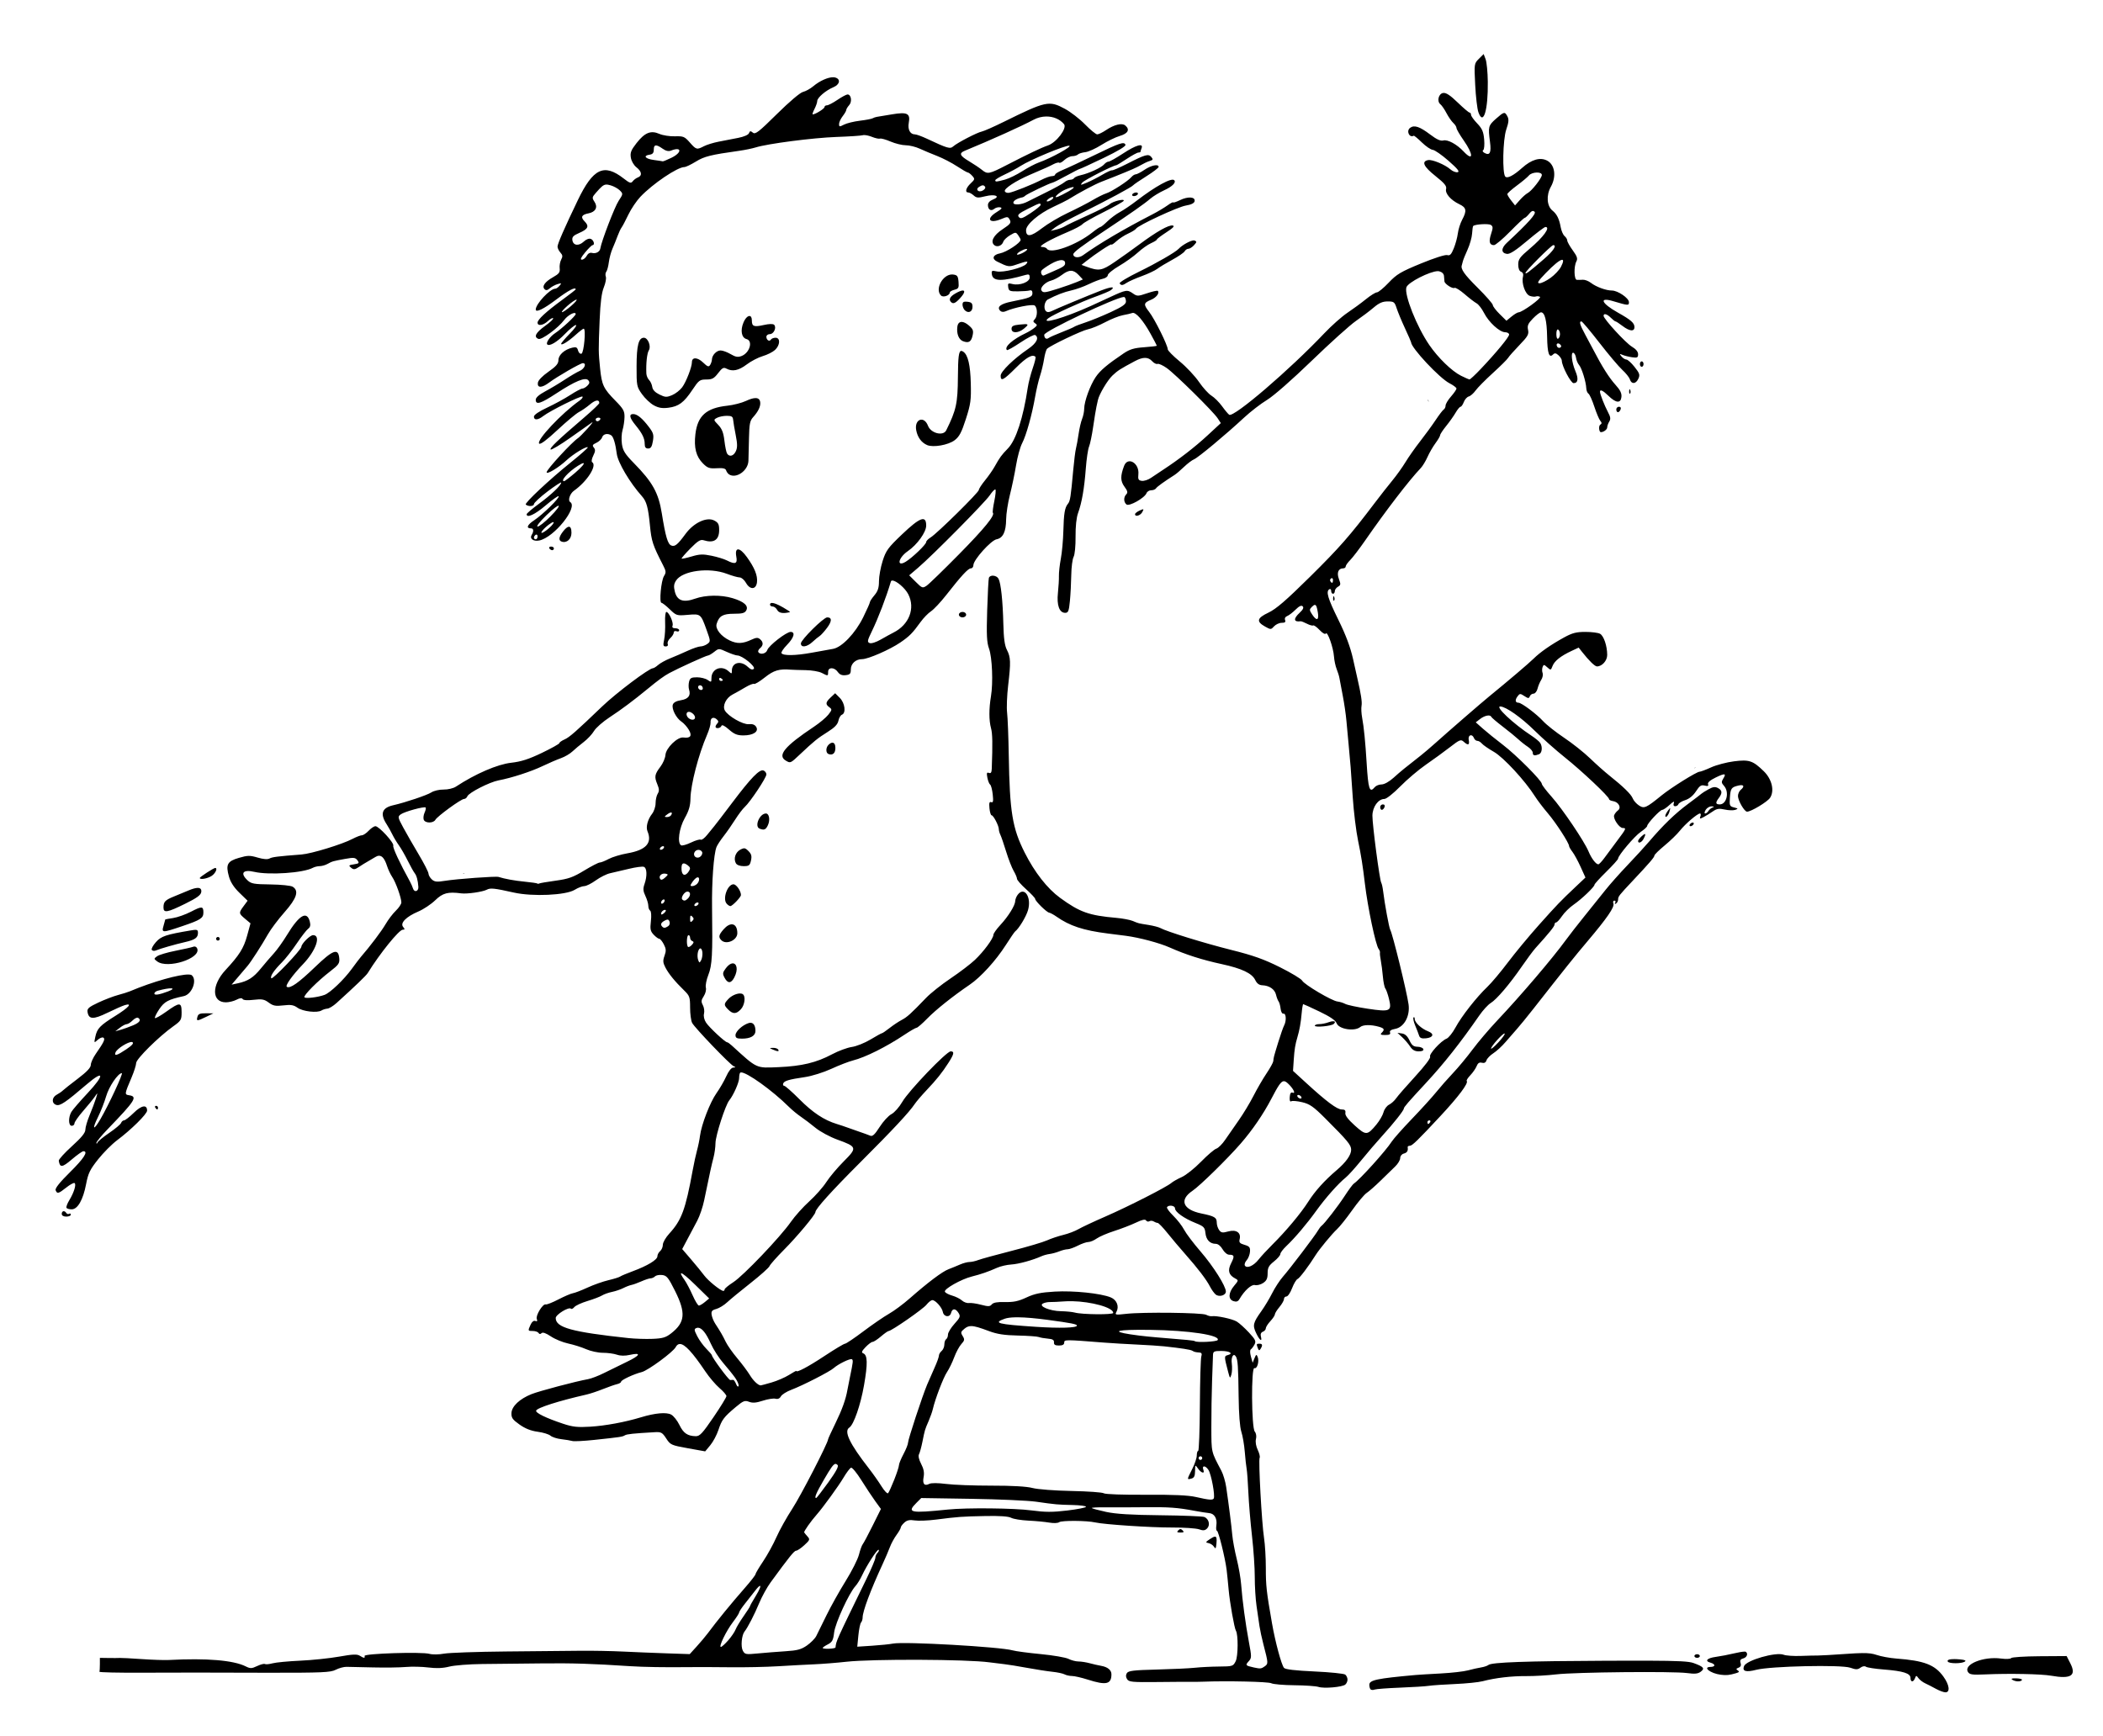 <?xml version="1.0" encoding="utf-8"?>
<svg xmlns="http://www.w3.org/2000/svg" version="1.1" viewBox="0 0 1158 956">
	<title>The old man of Peru is tearing large clumps of hair from his head.</title>
	<path d="m 816.961,29.766 -2.623,2.623 c -2.61,2.61 -2.619,2.679 -2.033,14.367 0.324,6.459 1.114,13.227 1.756,15.039 2.72,7.677 5.384,-0.966 5.184,-16.818 -0.066,-5.238 -0.608,-10.803 -1.203,-12.367 z M 458.729,42.539 c -2.858,-0.006 -7.403,2.009 -10.895,4.947 -1.643,1.383 -4.19,2.792 -5.66,3.131 -1.567,0.362 -7.509,5.397 -14.363,12.174 -10.023,9.91 -11.91,11.372 -13.238,10.27 -1.281,-1.063 -1.652,-1.014 -2.146,0.275 -0.358,0.933 -2.778,1.982 -6.014,2.611 -2.977,0.579 -7.777,1.511 -10.668,2.07 -2.891,0.559 -6.543,1.684 -8.115,2.5 -3.94,2.044 -4.275,1.955 -7.803,-2.062 -2.856,-3.252 -3.537,-3.532 -8.221,-3.387 -2.809,0.087 -6.649,-0.516 -8.535,-1.34 -4.711,-2.058 -8.031,-0.714 -12.572,5.092 -3.022,3.863 -3.567,5.257 -3.131,7.994 0.305,1.91 1.61,4.166 3.08,5.322 2.966,2.333 3.298,4.646 0.803,5.582 -0.963,0.361 -2.247,1.322 -2.855,2.133 -0.943,1.258 -1.679,1.027 -5,-1.564 C 332.597,89.86 326.603,92.7 318.17,110.244 310.799,125.578 307,134.275 307,135.812 c 0,0.842 0.711,2.315 1.58,3.275 1.26,1.392 1.348,2.178 0.436,3.883 -0.629,1.176 -1.003,3.335 -0.83,4.797 0.259,2.193 -0.369,3.043 -3.596,4.857 -4.541,2.554 -6.314,5.052 -4.717,6.648 0.773,0.773 1.584,0.637 2.854,-0.479 0.976,-0.857 2.895,-1.901 4.266,-2.32 2.231,-0.683 2.349,-0.591 1.127,0.881 C 307.369,158.26 306.291,159 305.723,159 302.867,159 295,167.402 295,170.451 295,172.316 299.336,170.213 306.24,165 312.962,159.925 317,157.81 317,159.363 c 0,0.199 -3.263,2.746 -7.25,5.66 -8.96,6.549 -13.75,10.963 -13.75,12.672 0,2.017 3.118,1.543 5.682,-0.865 1.271,-1.194 2.581,-1.901 2.912,-1.57 0.331,0.331 -1.692,2.251 -4.496,4.266 -5.158,3.706 -6.345,6.059 -3.586,7.117 1.767,0.678 10.974,-6.104 14.189,-10.453 C 312.731,173.443 317,171.26 317,172.967 c 0,0.979 -7.771,8.182 -11.377,10.545 -2.783,1.823 -5.175,5.27 -4.279,6.166 1.207,1.207 5.45,-1.314 9.789,-5.816 2.577,-2.674 5.272,-4.861 5.988,-4.861 0.717,0 -0.816,2.154 -3.408,4.785 -2.592,2.631 -4.713,5.122 -4.713,5.535 0,1.187 3.832,-1.174 7.959,-4.902 2.08,-1.88 4.086,-3.418 4.457,-3.418 1.326,0 0.134,13.324 -1.232,13.775 -0.733,0.242 -1.567,-0.531 -1.885,-1.744 -0.462,-1.767 -1.067,-2.063 -3.186,-1.561 -4.282,1.015 -7.613,4.009 -7.613,6.84 0,1.984 -1.256,3.448 -5.5,6.412 -3.364,2.35 -5.625,4.702 -5.82,6.059 -0.428,2.968 2.202,2.921 6.227,-0.113 C 306.665,207.457 319.608,200 320.924,200 c 2.197,0 0.981,3.085 -1.674,4.246 -1.512,0.661 -5.225,2.837 -8.25,4.834 -3.025,1.997 -7.862,4.894 -10.75,6.436 -3.417,1.825 -5.25,3.444 -5.25,4.643 0,2.996 2.706,2.16 11.346,-3.51 10.346,-6.789 16.022,-9.114 17.602,-7.211 0.847,1.021 0.729,1.744 -0.484,2.957 -0.883,0.883 -2.152,1.605 -2.818,1.605 -0.667,0 -3.671,1.601 -6.678,3.557 -3.006,1.956 -8.729,5.075 -12.717,6.934 -4.472,2.084 -7.25,3.98 -7.25,4.945 0,2.101 2.203,1.975 5.115,-0.293 3.743,-2.914 20.923,-11.439 21.629,-10.732 0.349,0.349 -0.353,1.328 -1.561,2.174 -9.833,6.888 -24.02,21.978 -22.289,23.709 0.647,0.647 4.109,-1.928 10.086,-7.506 5.006,-4.671 10.32,-9.109 11.811,-9.863 1.49,-0.754 4.199,-2.631 6.02,-4.17 3.03,-2.562 5.189,-2.896 5.189,-0.803 0,0.458 -3.712,4.014 -8.25,7.902 -14.615,12.524 -19.266,16.96 -18.543,17.686 0.389,0.391 5.339,-2.567 11,-6.572 5.661,-4.005 10.968,-7.754 11.793,-8.328 0.825,-0.574 -0.3,0.951 -2.5,3.391 -2.2,2.439 -4.53,4.785 -5.178,5.213 C 314.814,243.557 301,258.573 301,260.072 c 0,1.441 6.588,-2.534 11,-6.637 3.691,-3.432 10.932,-7.836 11.67,-7.098 0.24,0.24 -4.075,4.063 -9.588,8.498 -11.491,9.243 -25.349,22.229 -24.562,23.016 1.196,1.196 4.48,1.057 4.48,-0.189 0,-0.729 3.375,-3.88 7.5,-7 4.125,-3.12 7.5,-5.321 7.5,-4.891 0,1.492 -5.535,6.77 -12.25,11.68 -3.712,2.714 -6.75,5.298 -6.75,5.742 0,2.298 4.571,0.183 10.447,-4.834 3.634,-3.102 6.854,-5.392 7.156,-5.09 0.783,0.783 -8.679,10.089 -13.508,13.285 -3.868,2.56 -4.557,4.445 -1.625,4.445 1.37,0 1.515,1.632 0.316,3.547 -1.318,2.105 0.9,3.765 4.16,3.113 8.112,-1.622 21.562,-18.373 17.012,-21.186 -1.389,-0.858 -0.11,-4.667 2.086,-6.213 7.244,-5.1 12.895,-13.945 10.037,-15.711 -0.521,-0.322 -0.266,-1.882 0.59,-3.598 1.182,-2.369 1.252,-3.34 0.318,-4.465 -0.969,-1.167 -0.708,-1.66 1.389,-2.615 1.42,-0.647 2.847,-2.009 3.17,-3.025 0.597,-1.881 3.065,-2.41 5.047,-1.082 1.177,0.789 2.327,4.645 3.031,10.17 0.615,4.822 7.205,15.935 13.85,23.354 2.533,2.828 3.445,6.145 4.404,16.008 0.86,8.85 1.496,10.785 7.221,21.967 1.7,3.32 1.76,4.027 0.514,6 -1.592,2.52 -2.72,14.736 -1.361,14.736 0.484,0 2.537,1.607 4.562,3.57 3.589,3.479 3.842,3.556 9.85,3.045 7.175,-0.611 7.199,-0.59 10.395,8.266 2.239,6.204 2.25,6.419 0.43,7.75 -1.03,0.753 -2.715,1.369 -3.744,1.369 -1.03,0 -4.206,1.073 -7.059,2.385 -2.853,1.312 -7.213,3.196 -9.688,4.186 -2.475,0.99 -5.429,2.617 -6.564,3.615 -1.135,0.998 -2.431,1.814 -2.879,1.814 -2.146,0 -20.247,13.623 -28.057,21.115 -14.266,13.686 -17.931,16.909 -20.555,18.07 -1.62,0.717 -2.945,1.646 -2.945,2.066 0,0.42 -4.327,2.841 -9.615,5.379 -7.257,3.483 -11.397,4.816 -16.885,5.432 -7.623,0.855 -19.703,6.075 -30.5,13.182 -1.39,0.915 -4.385,1.619 -6.746,1.584 -2.339,-0.035 -5.362,0.668 -6.73,1.564 -2.323,1.522 -14.259,5.541 -21.023,7.08 -6.231,1.417 -7.352,4.729 -3.562,10.527 0.899,1.375 2.284,3.85 3.078,5.5 0.794,1.65 2.414,4.35 3.602,6 1.187,1.65 3.387,5.475 4.889,8.5 1.502,3.025 3.22,6.107 3.816,6.848 1.082,1.344 1.787,3.952 2.043,7.551 0.179,2.516 -2.205,3.275 -2.938,0.936 C 227.112,488.326 226.357,486.6 225.75,485.5 220.103,475.273 216.148,466.777 216.549,465.732 217.13,464.218 208.691,455 206.723,455 c -0.755,0 -2.431,1.125 -3.723,2.5 -1.292,1.375 -2.969,2.5 -3.727,2.5 -0.758,0 -3.042,0.877 -5.076,1.949 -5.723,3.016 -22.694,8.213 -28.197,8.637 -13.159,1.012 -16.124,1.384 -17.588,2.203 -1.071,0.599 -3.357,0.422 -6.523,-0.506 -4.303,-1.261 -5.512,-1.244 -10.316,0.152 -6.414,1.865 -7.367,3.653 -5.5,10.322 0.86,3.073 2.733,5.967 5.771,8.92 l 4.496,4.371 -2.17,2.936 c -2.788,3.772 -2.758,4.036 0.789,7.016 l 2.975,2.5 -1.834,6.732 c -1.89,6.935 -4.331,10.818 -11.947,19.008 -7.758,8.342 -7.624,17.77 0.252,17.754 1.702,-0.003 4.325,-0.647 5.828,-1.432 1.847,-0.964 2.945,-1.085 3.385,-0.373 0.408,0.66 2.665,0.817 6.041,0.42 4.566,-0.537 5.839,-0.302 8.311,1.525 2.439,1.804 3.762,2.056 8.064,1.547 4.133,-0.49 5.67,-0.233 7.807,1.301 2.866,2.057 10.82,2.965 13.184,1.504 0.793,-0.49 2.248,-0.951 3.232,-1.023 0.985,-0.072 3.239,-1.443 5.012,-3.047 10.382,-9.391 16.337,-15.111 17.225,-16.547 C 209.125,525.136 219.738,512 221.779,512 c 1.202,0 1.238,-0.275 0.197,-1.529 -1.779,-2.143 1.69,-5.662 8.371,-8.488 2.833,-1.199 7.012,-3.977 9.285,-6.174 4.188,-4.048 6.966,-4.786 14.367,-3.82 3.228,0.421 11.809,-0.815 14.074,-2.027 1.968,-1.053 4.112,-0.824 14.926,1.596 10.295,2.303 28.605,1.469 33.447,-1.523 1.809,-1.118 4.181,-2.033 5.271,-2.033 1.09,0 3.955,-1.43 6.367,-3.178 2.413,-1.748 5.968,-3.516 7.9,-3.93 1.933,-0.414 6.569,-1.5 10.305,-2.414 3.735,-0.914 7.448,-1.409 8.25,-1.102 1.734,0.665 1.897,5.065 0.354,9.494 -0.884,2.536 -0.784,3.842 0.5,6.549 0.883,1.86 1.605,4.3 1.605,5.422 0,1.122 0.451,2.32 1.002,2.66 0.589,0.364 0.758,2.755 0.41,5.809 -0.503,4.412 -0.273,5.527 1.537,7.439 1.171,1.238 2.55,2.25 3.064,2.25 0.514,0 1.644,1.37 2.51,3.045 1.292,2.499 1.363,3.628 0.396,6.301 -0.977,2.701 -0.894,3.805 0.488,6.479 1.806,3.492 5.226,7.676 10.342,12.654 2.982,2.902 3.25,3.678 3.25,9.408 0,3.435 0.507,7.228 1.125,8.43 1.371,2.663 20.78,22.909 22.875,23.861 1.238,0.563 1.199,0.694 -0.225,0.752 -1.057,0.043 -2.556,1.909 -3.871,4.82 -1.18,2.612 -3.589,6.775 -5.354,9.25 -3.523,4.942 -8.293,17.271 -9.09,23.494 -0.279,2.181 -1.013,5.775 -1.631,7.986 -0.618,2.211 -1.699,7.17 -2.402,11.02 -3.954,21.645 -6.102,27.454 -12.891,34.861 -1.946,2.123 -3.537,4.88 -3.537,6.127 0,1.247 -0.675,2.827 -1.5,3.512 -0.825,0.685 -1.504,1.978 -1.508,2.873 -0.009,1.918 -5.519,5.242 -13.664,8.244 -3.206,1.182 -6.278,2.48 -6.828,2.885 -0.55,0.405 -3.456,1.311 -6.457,2.016 -3.001,0.704 -8.176,2.534 -11.5,4.066 -3.324,1.532 -6.943,2.928 -8.043,3.102 -1.1,0.173 -4.7,1.714 -8,3.424 -3.3,1.71 -6.45,2.949 -7,2.756 -1.556,-0.547 -5.641,6.101 -4.914,7.996 0.451,1.175 0.217,1.5 -0.797,1.111 -0.891,-0.342 -1.879,0.427 -2.611,2.035 -1.569,3.443 -1.55,3.492 1.264,3.492 1.343,0 2.744,0.49 3.113,1.088 0.442,0.715 1.01,0.748 1.658,0.1 0.648,-0.648 2.408,-0.034 5.137,1.793 2.283,1.528 6.584,3.293 9.559,3.922 2.975,0.629 7.421,2.034 9.879,3.121 2.457,1.087 6.593,1.977 9.191,1.977 2.598,0 6.068,0.468 7.711,1.041 1.957,0.682 4.423,0.719 7.154,0.105 6.511,-1.463 5.771,0.286 -1.613,3.809 -3.702,1.766 -9.309,4.517 -12.461,6.111 -3.152,1.594 -7.202,3.155 -9,3.469 -6.426,1.123 -26.821,6.519 -31.09,8.227 -6.539,2.615 -10.863,6.689 -11.035,10.398 -0.122,2.626 0.569,3.618 4.426,6.357 3.118,2.214 6.296,3.475 10,3.971 2.987,0.4 6.16,1.372 7.053,2.16 0.893,0.788 3.593,1.658 6,1.934 2.407,0.275 5.128,0.726 6.047,1.002 0.919,0.276 6.319,0.004 12,-0.602 14.549,-1.551 15.571,-1.703 16.914,-2.533 1.085,-0.671 4.616,-1.042 16.395,-1.721 3.588,-0.207 4.211,0.132 6.371,3.451 2.299,3.534 2.773,3.748 11.93,5.396 l 9.533,1.717 2.816,-3.396 c 1.549,-1.868 3.562,-5.646 4.473,-8.396 1.87,-5.647 2.979,-7.114 9.551,-12.623 4.106,-3.442 4.967,-3.781 7.314,-2.889 1.982,0.753 3.921,0.598 7.6,-0.605 2.716,-0.888 5.843,-1.379 6.949,-1.09 1.306,0.342 2.352,-0.112 2.986,-1.297 0.537,-1.003 3.118,-2.629 5.736,-3.615 6.225,-2.344 21.195,-10.01 23.342,-11.953 2.433,-2.202 9.081,-5.446 9.998,-4.879 0.804,0.497 0.712,1.352 -1.074,9.951 -0.571,2.75 -1.194,5.9 -1.385,7 -0.895,5.174 -2.937,10.843 -6.613,18.365 -2.203,4.509 -4.006,8.441 -4.006,8.738 0,1.921 -14.959,30.971 -19.648,38.158 -3.136,4.806 -7.091,11.888 -8.787,15.738 -1.696,3.85 -4.992,9.844 -7.324,13.32 -2.332,3.476 -4.24,6.695 -4.24,7.15 0,0.456 -2.587,3.785 -5.75,7.398 -7.789,8.9 -15.217,17.989 -20.525,25.119 -1.224,1.644 -3.958,4.894 -6.076,7.223 l -3.852,4.232 -12.648,-0.422 C 360.192,910.289 349.325,909.847 343,909.539 c -6.325,-0.308 -16.9,-0.502 -23.5,-0.434 -6.6,0.069 -25.05,0.246 -41,0.395 -15.95,0.148 -31.261,0.688 -34.025,1.199 -2.783,0.515 -6.353,0.562 -8,0.104 -4.304,-1.198 -36.038,-0.185 -35.725,1.141 0.323,1.365 -0.332,1.334 -2.666,-0.123 -1.478,-0.923 -3.947,-0.812 -11.348,0.51 -5.202,0.929 -14.809,1.933 -21.348,2.23 -6.539,0.297 -13.422,0.949 -15.295,1.451 -1.873,0.502 -3.78,0.682 -4.238,0.398 -0.458,-0.283 -2.374,0.216 -4.256,1.109 -3.006,1.426 -3.766,1.451 -6.26,0.203 -6.797,-3.402 -21.53,-4.633 -42.34,-3.535 -2.475,0.131 -9.225,-0.094 -15,-0.498 -5.775,-0.404 -11.175,-0.686 -12,-0.627 -0.825,0.059 -3.638,0.073 -6.25,0.031 L 55,913.018 v 3.49 c 0,1.92 -0.113,3.787 -0.25,4.146 -0.138,0.36 10.55,0.598 23.75,0.529 13.2,-0.068 26.475,-0.098 29.5,-0.066 3.025,0.032 20.827,0.074 39.561,0.094 29.878,0.031 34.456,-0.169 37.283,-1.631 1.772,-0.917 4.445,-1.648 5.939,-1.627 1.494,0.021 8.117,0.168 14.717,0.326 6.6,0.159 14.7,0.047 18,-0.246 3.3,-0.293 8.881,-0.168 12.404,0.279 4.424,0.561 7.981,0.412 11.5,-0.482 2.802,-0.712 10.946,-1.353 18.096,-1.426 7.15,-0.073 21.775,-0.227 32.5,-0.342 17.445,-0.186 27.605,0.131 49,1.531 7.404,0.484 19.589,0.684 32,0.521 4.675,-0.061 15.025,-0.03 23,0.068 7.975,0.099 19.9,-0.152 26.5,-0.557 6.6,-0.405 15.6,-0.887 20,-1.074 4.4,-0.187 12.275,-0.814 17.5,-1.393 14.396,-1.595 66.459,-1.385 78.84,0.318 2.633,0.362 6.335,0.818 8.225,1.014 1.89,0.195 7.486,1.101 12.436,2.014 4.95,0.912 11.247,1.889 13.994,2.172 2.747,0.282 5.756,0.921 6.686,1.418 0.929,0.497 2.785,0.904 4.125,0.904 1.339,0 5.252,0.9 8.695,2 10.105,3.228 13,2.569 13,-2.959 0,-2.308 -2.084,-4.012 -5.664,-4.635 -1.56,-0.271 -4.411,-0.923 -6.336,-1.445 -1.925,-0.523 -4.702,-0.952 -6.17,-0.955 -1.468,-0.003 -3.943,-0.651 -5.5,-1.439 -1.557,-0.788 -8.429,-1.968 -15.271,-2.623 -6.843,-0.655 -13.8,-1.582 -15.461,-2.059 -6.777,-1.944 -59.676,-4.95 -65.822,-3.74 -1.802,0.354 -6.979,0.887 -11.504,1.184 l -8.227,0.541 0.605,-6.186 c 0.334,-3.401 0.999,-6.61 1.479,-7.133 0.479,-0.522 0.871,-1.758 0.871,-2.746 0,-3.401 4.336,-15.002 10.955,-29.305 1.527,-3.3 3.359,-7.575 4.07,-9.5 0.712,-1.925 2.348,-4.933 3.635,-6.684 1.287,-1.751 2.34,-3.592 2.34,-4.094 0,-0.501 0.889,-1.719 1.977,-2.703 1.467,-1.328 2.917,-1.636 5.621,-1.197 2.004,0.325 7.302,0.123 11.773,-0.449 12.228,-1.564 14.128,-1.701 27.131,-1.965 7.936,-0.161 12.771,0.169 14.27,0.971 1.247,0.667 5.521,1.367 9.498,1.557 3.977,0.189 9.14,0.677 11.475,1.082 2.432,0.422 4.781,0.325 5.5,-0.229 1.293,-0.994 15.312,-0.901 19.756,0.131 4.928,1.145 30.725,2.857 42.369,2.812 6.528,-0.025 13.204,0.419 14.836,0.988 2.338,0.815 3.29,0.714 4.484,-0.48 1.806,-1.806 1.004,-5.225 -1.477,-6.289 -0.942,-0.404 -11.838,-0.841 -24.213,-0.971 -16.09,-0.169 -24.606,-0.691 -29.893,-1.834 -4.066,-0.879 -7.625,-1.832 -7.91,-2.117 -0.285,-0.285 3.042,-0.474 7.393,-0.42 4.351,0.054 13.985,0.033 21.41,-0.047 13.728,-0.148 18.197,0.172 28,2.008 3.025,0.567 6.544,1.121 7.82,1.23 2.906,0.25 4.509,3.002 3.953,6.789 -0.235,1.6 -0.092,2.91 0.316,2.91 0.807,0 4.534,15.017 5.336,21.5 0.272,2.2 0.774,7.15 1.117,11 0.626,7.021 3.136,21.173 4.006,22.58 1.306,2.112 1.219,14.077 -0.121,16.764 -1.4,2.807 -1.672,2.894 -9.186,2.955 -4.258,0.035 -10.217,0.335 -13.242,0.666 -3.025,0.331 -12.474,0.776 -20.998,0.988 -12.753,0.317 -15.674,0.666 -16.494,1.967 -0.675,1.07 -0.641,2.146 0.107,3.33 0.983,1.556 2.816,1.732 16.496,1.582 8.464,-0.093 16.739,-0.139 18.389,-0.102 1.65,0.037 4.8,-0.001 7,-0.086 13.274,-0.514 35.9,-6.5e-4 37.492,0.852 1.032,0.552 6.743,1.049 12.691,1.104 5.949,0.055 11.941,0.469 13.316,0.92 3.012,0.989 13.002,0.132 14.75,-1.266 0.688,-0.549 1.25,-1.789 1.25,-2.754 0,-0.965 -0.562,-2.208 -1.25,-2.762 -0.688,-0.554 -8.32,-1.331 -16.963,-1.727 -10.662,-0.488 -16.051,-1.124 -16.762,-1.98 -1.435,-1.729 -4.805,-14.246 -6.605,-24.531 -3.044,-17.393 -3.416,-20.728 -3.402,-30.5 0.008,-5.5 -0.435,-12.925 -0.984,-16.5 -1.272,-8.275 -3.172,-42.966 -2.42,-44.184 0.312,-0.505 -0.162,-2.452 -1.053,-4.328 -0.972,-2.049 -1.361,-4.431 -0.977,-5.963 0.38,-1.516 0.115,-3.183 -0.652,-4.107 -1.842,-2.219 -2.044,-35.674 -0.211,-34.971 1.534,0.589 2.781,-3.735 1.787,-6.195 -0.616,-1.524 -0.841,-1.426 -1.732,0.748 l -1.025,2.5 -0.943,-3.398 c -0.57,-2.058 -0.58,-3.636 -0.023,-4 0.505,-0.33 1.408,-1.534 2.008,-2.674 0.936,-1.78 0.499,-2.712 -3.1,-6.588 -2.305,-2.482 -5.316,-5.195 -6.691,-6.029 -2.434,-1.476 -11.252,-3.363 -13.738,-2.939 -0.681,0.116 -2.084,-0.241 -3.115,-0.793 -2.206,-1.181 -34.79,-1.561 -44.027,-0.514 -5.878,0.666 -6.303,0.587 -5.406,-1.016 1.687,-3.014 0.284,-6.655 -3.1,-8.041 -5.491,-2.249 -20.515,-3.802 -30.867,-3.189 -7.737,0.458 -11.074,1.153 -15.549,3.24 -4.418,2.061 -7.065,2.623 -11.785,2.502 -4.247,-0.109 -6.451,0.282 -7.289,1.291 -1.012,1.219 -1.942,1.252 -5.916,0.203 -2.594,-0.684 -5.606,-1.113 -6.693,-0.953 -1.087,0.16 -2.818,-0.474 -3.846,-1.406 -1.028,-0.933 -3.474,-2.15 -5.438,-2.705 -1.963,-0.555 -3.74,-1.522 -3.949,-2.148 -0.499,-1.498 9.004,-6.856 14.719,-8.299 5.248,-1.325 9.131,-2.667 14,-4.838 1.925,-0.858 5.454,-1.674 7.842,-1.814 3.994,-0.234 11.781,-2.369 16.674,-4.57 1.108,-0.499 3.133,-1.051 4.5,-1.229 1.367,-0.177 3.751,-0.833 5.299,-1.457 1.548,-0.624 3.591,-1.135 4.539,-1.135 0.948,0 3.489,-0.9 5.646,-2 2.158,-1.1 4.77,-2 5.807,-2 1.036,0 3.098,-0.864 4.58,-1.92 1.482,-1.056 5.827,-2.919 9.654,-4.143 3.827,-1.224 9.181,-3.288 11.898,-4.584 3.457,-1.65 5.15,-2.017 5.639,-1.227 0.384,0.621 1.199,0.819 1.811,0.441 0.611,-0.378 1.674,-0.329 2.361,0.107 0.688,0.437 1.673,0.801 2.189,0.809 0.517,0.008 2.919,2.491 5.338,5.516 2.418,3.025 6.862,8.286 9.875,11.691 6.963,7.87 11.616,13.974 13.631,17.881 0.872,1.69 2.269,3.641 3.104,4.334 1.899,1.576 5.613,0.499 5.613,-1.627 0,-3 -6.908,-13.933 -13.963,-22.098 -3.887,-4.498 -7.957,-9.883 -9.043,-11.967 -1.086,-2.084 -3.761,-5.533 -5.943,-7.664 -2.183,-2.131 -3.736,-4.252 -3.451,-4.713 0.882,-1.426 4.4,-0.92 4.4,0.633 0,1.974 4.934,5.503 11.229,8.033 4.643,1.867 5.185,2.411 5.518,5.533 0.402,3.779 2.482,5.959 5.695,5.969 1.237,0.004 2.739,1.202 3.762,3 0.944,1.659 2.542,2.994 3.584,2.994 2.912,0 3.102,0.794 1.123,4.676 -2.03,3.982 -1.39,6.46 2.154,8.357 1.987,1.063 1.978,1.128 -0.523,4.102 -3.199,3.801 -3.342,7.477 -0.328,8.434 1.586,0.504 2.507,0.195 3.25,-1.088 2.741,-4.733 6.635,-8.267 8.553,-7.766 1.089,0.285 3.106,-0.22 4.482,-1.121 1.928,-1.263 2.502,-2.495 2.502,-5.367 2e-5,-3.061 0.626,-4.226 3.5,-6.52 1.925,-1.536 3.5,-3.366 3.5,-4.066 0,-0.7 1.462,-2.659 3.25,-4.352 4.784,-4.531 11.305,-12.224 16.643,-19.639 5.05,-7.014 12.055,-14.908 16.107,-18.15 1.375,-1.1 5.2,-5.333 8.5,-9.406 3.3,-4.073 8.503,-10.148 11.561,-13.5 C 767.324,618.728 773,611.56 773,610.516 c 0,-0.773 2.373,-3.518 12.055,-13.951 10.023,-10.801 19.113,-22.298 29.508,-37.316 1.999,-2.888 4.827,-5.976 6.285,-6.861 3.28,-1.992 10.512,-10.5 17.254,-20.303 2.806,-4.079 6.154,-8.579 7.441,-10 C 853.075,513.77 856,510.149 856,509.139 856,508.513 856.392,508 856.871,508 c 0.479,0 1.942,-1.582 3.25,-3.516 1.308,-1.934 4.164,-4.746 6.346,-6.25 4.452,-3.069 11.533,-9.826 11.533,-11.006 0,-0.424 2.925,-3.643 6.5,-7.152 3.575,-3.509 6.5,-6.761 6.5,-7.227 0,-1.711 9.08,-12.422 12.486,-14.729 C 905.418,456.813 907,455.351 907,454.873 907,453.557 914.08,446 915.312,446 c 0.593,0 2.41,-1.238 4.037,-2.75 2.046,-1.902 2.767,-2.21 2.336,-1 -0.4,1.124 -0.128,1.75 0.762,1.75 0.762,0 1.556,-0.51 1.764,-1.133 0.208,-0.623 1.93,-1.636 3.826,-2.25 2.176,-0.705 4.337,-2.493 5.859,-4.848 1.972,-3.049 2.843,-3.622 4.77,-3.139 1.729,0.434 2.219,0.229 1.84,-0.77 -0.333,-0.877 1.141,-2.169 4.141,-3.627 5.192,-2.525 6.094,-2.392 4.217,0.613 -1.071,1.714 -1.001,2.343 0.432,3.926 3.067,3.389 1.509,10.227 -2.33,10.227 -2.344,0 -2.475,-0.942 -0.496,-3.559 2.021,-2.672 1.885,-4.181 -0.488,-5.451 -1.564,-0.837 -2.748,-0.676 -5.25,0.715 -1.777,0.987 -3.455,2.031 -3.73,2.32 -0.275,0.289 -3.65,2.861 -7.5,5.717 -7.092,5.26 -13.724,11.677 -21.461,20.758 -2.343,2.75 -7.7,8.6 -11.904,13 -4.205,4.4 -9.668,10.553 -12.141,13.672 -2.472,3.119 -7.565,9.463 -11.318,14.1 -3.753,4.636 -8.478,10.704 -10.5,13.482 -7.345,10.093 -24.719,30.469 -37.715,44.232 -4.421,4.682 -10.55,11.889 -13.619,16.014 -3.069,4.125 -7.929,9.975 -10.797,13 -2.868,3.025 -7.029,7.75 -9.248,10.5 -2.219,2.75 -8.241,9.378 -13.381,14.73 -5.14,5.352 -10.134,10.977 -11.1,12.5 -3.124,4.929 -17.723,21.107 -20.852,23.107 -0.57,0.364 -2.793,3.362 -4.939,6.662 -3.811,5.86 -11.189,15.389 -12.865,16.615 -0.462,0.338 -1.362,1.532 -2,2.654 -1.56,2.744 -15.29,20.824 -19.256,25.355 -1.745,1.994 -4.386,6.042 -5.869,8.994 -1.483,2.952 -4.148,7.394 -5.922,9.873 -4.647,6.493 -4.982,7.9 -2.916,12.217 1.927,4.026 3.454,5.087 2.596,1.803 -0.33,-1.261 0.07,-2.215 1.094,-2.607 0.887,-0.341 1.613,-1.179 1.613,-1.865 0,-0.686 1.125,-2.462 2.5,-3.945 1.375,-1.484 2.5,-3.17 2.5,-3.75 0,-0.58 1.125,-2.391 2.5,-4.025 1.375,-1.634 2.5,-3.612 2.5,-4.395 0,-0.783 0.613,-1.424 1.363,-1.424 0.75,0 2.151,-2.059 3.111,-4.574 0.961,-2.516 2.329,-4.797 3.041,-5.07 1.087,-0.417 6.166,-7.158 9.984,-13.252 2.026,-3.233 9.009,-11.677 11.662,-14.104 1.504,-1.375 5.277,-6.098 8.387,-10.496 3.11,-4.398 6.705,-8.686 7.99,-9.529 1.285,-0.843 4.727,-3.874 7.648,-6.734 2.921,-2.86 6.55,-6.391 8.062,-7.846 1.512,-1.455 2.75,-3.531 2.75,-4.613 0,-1.127 0.855,-2.193 2,-2.492 1.822,-0.476 2.44,-1.507 2.119,-3.539 -0.065,-0.412 0.472,-0.75 1.195,-0.75 1.303,0 4.344,-2.96 16.955,-16.5 9.902,-10.632 15.48,-18.082 14.369,-19.193 -0.286,-0.286 0.613,-1.711 1.998,-3.164 1.385,-1.453 2.942,-3.705 3.459,-5.004 0.668,-1.68 1.502,-2.216 2.887,-1.854 1.306,0.342 2.142,-0.098 2.535,-1.338 0.323,-1.016 2.024,-2.772 3.783,-3.902 1.759,-1.13 4.774,-3.904 6.699,-6.162 1.925,-2.258 4.768,-5.518 6.316,-7.244 1.549,-1.726 5.599,-6.689 9,-11.027 17.751,-22.643 22.739,-28.875 29.713,-37.111 10.897,-12.871 15.104,-18.986 14.375,-20.887 C 888.053,496.697 888.289,496 888.951,496 c 0.641,0 0.846,0.519 0.453,1.154 -0.442,0.715 -0.274,0.883 0.441,0.441 0.635,-0.392 1.154,-1.382 1.154,-2.197 0,-1.69 0.454,-2.274 8,-10.291 9.328,-9.91 12,-13.02 12,-13.959 0,-0.497 2.52,-2.977 5.6,-5.512 3.079,-2.535 6.875,-6.218 8.438,-8.184 2.987,-3.759 9.654,-9.453 11.068,-9.453 0.457,0 0.552,0.728 0.211,1.617 -0.542,1.412 -0.316,1.456 1.781,0.357 1.321,-0.692 3.61,-2.104 5.086,-3.137 2.162,-1.514 3.427,-1.711 6.521,-1.016 2.112,0.475 4.714,0.556 5.781,0.182 1.739,-0.61 1.672,-0.748 -0.656,-1.332 -2.393,-0.601 -2.575,-1.018 -2.287,-5.291 0.351,-5.204 0.801,-5.851 4.707,-6.771 3.01,-0.709 3.607,0.434 1.25,2.391 -0.825,0.685 -1.498,2.203 -1.496,3.373 0.004,2.538 3.534,8.627 5,8.627 2.235,0 11.222,-5.414 12.68,-7.639 2.531,-3.863 1.01,-10.283 -3.469,-14.635 -6.017,-5.847 -8.028,-6.516 -16.406,-5.451 -4.019,0.511 -9.684,2.007 -12.588,3.326 -2.904,1.319 -5.769,2.398 -6.365,2.398 -1.594,0 -15.644,8.755 -20.855,12.996 -8.625,7.019 -9.64,7.47 -12.545,5.566 -1.4,-0.917 -2.927,-2.656 -3.395,-3.865 -0.878,-2.269 -5.239,-6.525 -13.061,-12.748 -2.475,-1.969 -7.2,-6.183 -10.5,-9.365 -3.3,-3.182 -9.705,-8.266 -14.232,-11.295 -4.528,-3.029 -9.733,-7.146 -11.566,-9.148 C 846.09,393.197 837.807,387 836.146,387 c -1.77,0 -2.024,-1.447 -0.596,-3.4 1.28,-1.75 1.541,-1.77 3.818,-0.277 2.114,1.385 2.523,1.405 3.008,0.141 0.309,-0.804 1.24,-1.463 2.072,-1.463 0.832,0 1.817,-1.238 2.189,-2.75 0.372,-1.512 1.292,-3.699 2.043,-4.859 0.75,-1.16 1.081,-2.847 0.734,-3.75 -0.346,-0.902 -0.347,-2.377 -0.002,-3.277 0.573,-1.494 0.798,-1.482 2.582,0.133 1.884,1.705 1.986,1.678 2.908,-0.746 1.049,-2.76 4.5,-5.488 10.488,-8.291 l 3.895,-1.822 1.912,2.432 c 3.784,4.814 6.991,7.932 8.162,7.932 2.814,0 5.638,-3.162 5.633,-6.307 -0.009,-5.008 -1.901,-10.573 -3.973,-11.682 C 879.982,348.455 876.359,348 872.971,348 c -4.974,0 -7.222,0.581 -11.668,3.021 -7.272,3.991 -13.188,8.105 -16.834,11.705 -2.63,2.597 -13.871,12.157 -24.424,20.773 -4.371,3.569 -22.318,19.125 -29.477,25.549 -2.788,2.502 -6.48,5.652 -8.205,7 -8.837,6.906 -11.096,8.754 -14.924,12.201 -2.483,2.236 -5.179,3.75 -6.68,3.75 -1.384,0 -3.075,0.675 -3.76,1.5 -2.855,3.44 -3.59,1.228 -4.48,-13.5 -0.688,-11.372 -1.508,-19.607 -2.463,-24.725 -0.434,-2.324 -0.582,-5.309 -0.328,-6.635 0.378,-1.98 -0.319,-6.547 -2.312,-15.141 -0.128,-0.55 -1.186,-5.275 -2.352,-10.5 -1.471,-6.593 -3.947,-13.214 -8.092,-21.641 C 731.105,329.431 730.013,325.728 732,324.5 c 0.55,-0.34 1,0.084 1,0.941 0,0.857 0.45,1.559 1,1.559 0.55,0 1,-0.653 1,-1.451 0,-0.798 0.786,-1.89 1.746,-2.428 1.524,-0.853 1.591,-1.39 0.521,-4.223 C 735.958,315.43 736.929,313 739.623,313 740.381,313 741,312.53 741,311.955 c 0,-0.575 1.117,-2.164 2.482,-3.529 1.366,-1.366 5.047,-6.183 8.18,-10.705 11.572,-16.703 24.178,-33.123 30.689,-39.975 1.018,-1.071 2.68,-3.816 3.695,-6.098 1.015,-2.282 2.994,-5.697 4.398,-7.592 C 791.85,242.162 793,240.182 793,239.658 c 0,-0.524 1.497,-2.798 3.326,-5.055 1.829,-2.257 4.175,-5.566 5.215,-7.354 1.04,-1.788 2.254,-3.25 2.699,-3.25 0.445,0 1.254,-1.169 1.797,-2.598 0.543,-1.428 1.769,-2.802 2.725,-3.055 0.956,-0.253 2.638,-1.72 3.738,-3.262 1.1,-1.541 5.375,-5.872 9.5,-9.623 4.125,-3.751 7.918,-7.517 8.428,-8.369 0.51,-0.852 3.327,-4.035 6.26,-7.072 4.603,-4.767 5.248,-5.911 4.721,-8.369 -0.497,-2.318 0.004,-3.481 2.688,-6.25 1.813,-1.871 3.811,-3.402 4.439,-3.402 2.101,0 3.219,4.479 3.373,13.51 0.155,9.121 1.091,11.89 3.277,9.703 0.915,-0.915 1.601,-0.811 3,0.455 0.998,0.903 1.814,2.235 1.814,2.959 0,2.916 4.95,12.373 6.477,12.373 2.447,0 2.809,-2.386 1.006,-6.633 -2.023,-4.764 -2.657,-10.59 -1.096,-10.076 0.613,0.201 1.267,1.455 1.455,2.787 0.188,1.332 0.933,3.097 1.656,3.922 1.472,1.678 3.827,9.266 3.975,12.807 0.053,1.269 0.595,2.619 1.207,3 0.612,0.381 2.055,3.568 3.207,7.08 1.152,3.512 2.632,7.034 3.289,7.826 0.929,1.119 0.923,1.608 -0.023,2.193 -1.002,0.619 -0.686,4.094 0.373,4.094 1.507,0 3.475,-1.484 3.475,-2.621 0,-0.774 0.505,-2.216 1.123,-3.205 0.875,-1.402 0.719,-2.556 -0.713,-5.236 -1.884,-3.527 -4.368,-9.85 -4.395,-11.188 -0.03,-1.491 1.664,-0.693 4.578,2.156 4.174,4.081 6.816,4.37 7.227,0.793 0.238,-2.074 -0.599,-3.819 -3.23,-6.732 -3.592,-3.976 -7.432,-10.061 -12.471,-19.762 -0.655,-1.262 -2.526,-4.759 -4.156,-7.771 C 869.927,178.823 869.397,177 870.795,177 c 0.437,0 4.888,5.287 9.893,11.75 5.005,6.463 10.686,13.188 12.623,14.947 1.937,1.759 3.816,4.121 4.174,5.25 0.885,2.788 3.315,2.587 4.67,-0.387 0.966,-2.119 0.69,-2.97 -2.105,-6.5 C 898.28,199.827 896.25,198 895.539,198 c -0.711,0 -1.911,-0.76 -2.666,-1.688 -1.223,-1.503 -1.155,-1.596 0.627,-0.848 1.1,0.462 3.462,1.046 5.25,1.297 2.798,0.393 3.25,0.159 3.25,-1.686 0,-1.374 -1.212,-2.857 -3.377,-4.135 C 895.201,188.922 883,175.637 883,173.93 c 0,-1.55 1.884,-1.046 4,1.07 1.1,1.1 2.255,2 2.566,2 0.312,0 2.041,1.125 3.844,2.5 3.889,2.966 6.59,3.234 6.59,0.654 0,-2.279 -1.907,-3.95 -9.133,-8.006 -9.167,-5.145 -10.622,-8.683 -2.586,-6.287 8.358,2.491 8.721,2.513 8.676,0.506 C 896.907,164.143 890.806,160 887.58,160 c -3.212,0 -8.642,-1.983 -11.523,-4.207 -1.344,-1.037 -3.369,-1.815 -4.5,-1.729 -1.131,0.086 -2.619,0.107 -3.307,0.047 -1.532,-0.136 -1.694,-7.411 -0.227,-10.154 0.815,-1.523 0.409,-2.759 -2,-6.084 -1.663,-2.295 -3.023,-4.725 -3.023,-5.4 0,-0.675 -0.662,-1.779 -1.473,-2.451 -0.81,-0.673 -1.771,-2.864 -2.133,-4.871 -0.836,-4.637 -2.128,-7.251 -4.537,-9.174 -3.12,-2.491 -3.527,-8.439 -0.896,-13.119 3.173,-5.646 2.227,-12.192 -2.084,-14.422 -3.836,-1.983 -8.576,-0.591 -13.758,4.041 -4.674,4.178 -8.085,5.958 -9.229,4.814 -1.742,-1.742 -1.369,-20.415 0.52,-25.949 1.368,-4.008 1.509,-5.623 0.639,-7.25 -1.455,-2.719 -1.838,-2.636 -6.354,1.354 -4.161,3.676 -4.346,4.4 -3.244,12.684 0.797,5.992 -0.086,7.736 -3.072,6.064 -0.931,-0.521 -1.21,-1.179 -0.65,-1.525 0.546,-0.338 0.774,-2.959 0.514,-5.889 -0.382,-4.288 -1.106,-5.946 -3.855,-8.822 C 811.524,66.009 810,63.871 810,63.207 810,62.543 809.639,62 809.199,62 c -0.44,0 -3.386,-2.504 -6.545,-5.564 -4.067,-3.939 -6.388,-5.472 -7.949,-5.25 -2.593,0.369 -3.644,4.615 -1.549,6.258 0.741,0.581 2.247,2.772 3.346,4.869 1.099,2.097 2.786,4.529 3.748,5.404 0.963,0.876 1.75,2.123 1.75,2.771 0,0.649 1.8,3.75 4,6.891 5.41,7.723 5.371,11.838 -0.059,6.059 -3.76,-4.002 -8.757,-6.718 -11.189,-6.082 -1.534,0.401 -3.644,-0.553 -7.211,-3.258 -5.774,-4.379 -8.766,-5.384 -11.049,-3.715 -2.295,1.678 -0.483,5.718 1.959,4.367 0.248,-0.138 2.265,1.52 4.48,3.684 2.216,2.164 4.912,4.001 5.992,4.08 1.08,0.08 4.999,2.809 8.707,6.064 5.053,4.436 6.298,6.005 4.967,6.262 -0.977,0.188 -2.749,-0.516 -3.938,-1.564 -2.96,-2.611 -10.014,-5.547 -12.277,-5.111 -3.798,0.731 -2.506,3.565 3.973,8.721 5.059,4.026 6.338,5.576 5.92,7.174 -0.648,2.477 2.562,6.162 7.346,8.432 3.868,1.835 4.17,3.563 1.498,8.549 -1.034,1.93 -2.101,5.297 -2.371,7.484 -0.27,2.187 -1.279,5.902 -2.24,8.256 -1.372,3.358 -2.143,4.155 -3.578,3.699 -1.058,-0.336 -7.182,1.62 -14.52,4.637 -11.125,4.574 -13.312,5.875 -17.744,10.551 -2.78,2.933 -5.694,5.334 -6.473,5.334 -0.779,0 -3.503,1.695 -6.055,3.766 -2.551,2.071 -7.136,5.437 -10.188,7.482 -3.052,2.045 -8.74,7.086 -12.643,11.201 -19.199,20.248 -49.879,46.553 -52.445,44.967 -0.548,-0.339 -2.322,-2.447 -3.943,-4.686 -1.621,-2.238 -4.255,-4.864 -5.854,-5.836 -1.598,-0.972 -4.692,-4.383 -6.875,-7.58 -2.183,-3.197 -6.944,-8.263 -10.58,-11.254 -3.636,-2.991 -6.611,-6.011 -6.611,-6.711 0,-2.21 -7.197,-16.689 -10.23,-20.582 -3.247,-4.166 -3.112,-4.968 1.137,-6.729 2.812,-1.165 4.732,-3.734 3.621,-4.846 -0.286,-0.286 -2.932,0.299 -5.879,1.301 -5.009,1.703 -5.514,1.714 -7.727,0.164 -3.222,-2.257 -3.77,-2.172 -12.65,1.947 -4.275,1.983 -9.121,4.215 -10.771,4.961 -14.548,6.577 -27.994,10.443 -23.238,6.68 2.272,-1.798 18.212,-9.1 25.773,-11.807 4.105,-1.469 8.037,-3.133 8.738,-3.697 2.551,-2.055 0.165,-1.952 -5.488,0.238 -7.367,2.854 -24.085,9.817 -27.055,11.27 -1.605,0.785 -2.583,0.798 -3.336,0.045 -1.437,-1.437 -0.75,-5.403 1.105,-6.379 4.679,-2.46 9.014,-4.128 13,-5.002 2.475,-0.543 6.75,-2.079 9.5,-3.414 2.75,-1.335 6.237,-2.677 7.75,-2.982 1.512,-0.305 2.75,-1.2 2.75,-1.988 0,-0.788 2.812,-3.08 6.25,-5.092 3.438,-2.012 8.064,-5.327 10.281,-7.367 2.218,-2.04 5.48,-4.351 7.25,-5.135 1.77,-0.783 3.219,-1.689 3.219,-2.012 0,-0.323 2.362,-2.118 5.25,-3.99 3.783,-2.453 4.754,-3.5 3.473,-3.748 -2.175,-0.42 -8.916,3.394 -18.223,10.312 -3.85,2.862 -10.048,7.283 -13.771,9.824 -7.073,4.826 -8.64,5.071 -15.717,2.463 l -2.488,-0.916 2.488,-1.977 C 603.227,139.753 612,133.957 612,134.65 c 0,0.398 1.238,-0.412 2.75,-1.801 1.512,-1.389 4.418,-3.286 6.457,-4.215 2.039,-0.929 3.98,-2.13 4.312,-2.668 1.156,-1.87 23.007,-12.028 27.473,-12.771 2.976,-0.495 4.598,-1.304 4.809,-2.395 0.468,-2.432 -3.628,-2.727 -8.051,-0.58 -2.062,1.001 -3.75,1.556 -3.75,1.232 0,-0.324 -1.454,0.454 -3.23,1.729 -1.777,1.275 -5.489,3.481 -8.25,4.902 -15.88,8.177 -29.101,15.966 -38.256,22.537 C 594.012,142.237 591,141.917 591,140.062 c 0,-1.135 4.534,-4.543 17.5,-13.152 13.934,-9.252 21.738,-14.724 24.848,-17.426 1.566,-1.361 5.045,-3.484 7.732,-4.717 4.458,-2.045 6.709,-4.312 5.49,-5.531 -1.498,-1.498 -10.355,3.358 -20.836,11.424 -2.973,2.288 -7.046,5.04 -9.053,6.115 -2.007,1.075 -5.092,3.366 -6.855,5.09 -1.764,1.724 -3.509,3.135 -3.879,3.135 -0.37,0 -2.408,1.381 -4.531,3.068 -8.719,6.929 -22.992,12.045 -24.916,8.932 -0.34,-0.55 -1.604,-1.008 -2.809,-1.018 -2.647,-0.022 4.339,-4.033 14.514,-8.334 3.688,-1.559 7.218,-3.453 7.844,-4.207 0.626,-0.754 5.852,-3.731 11.615,-6.617 5.763,-2.886 10.741,-5.672 11.062,-6.191 0.884,-1.43 -5.83,0.152 -7.66,1.805 -0.861,0.778 -6.291,3.544 -12.066,6.146 -5.775,2.603 -11.4,5.282 -12.5,5.955 -1.1,0.673 -3.343,1.537 -4.984,1.92 l -2.982,0.697 2.482,-1.939 c 1.366,-1.066 7.884,-4.617 14.484,-7.891 14.499,-7.193 27.817,-14.348 28.5,-15.314 0.275,-0.389 3.538,-2.617 7.25,-4.949 3.712,-2.333 6.75,-4.652 6.75,-5.152 0,-1.739 -4.127,-0.896 -7.785,1.59 -2.023,1.375 -4.194,2.5 -4.824,2.5 -0.63,0 -1.728,0.703 -2.441,1.562 -1.789,2.155 -10.927,8.053 -13.852,8.939 -1.321,0.401 -4.696,2.083 -7.5,3.738 -2.804,1.655 -8.923,4.805 -13.598,7 -4.675,2.195 -11.104,6.006 -14.285,8.469 -6.052,4.685 -8.713,5.012 -8.719,1.072 -0.005,-3.137 6.969,-9.111 15.004,-12.854 3.575,-1.665 7.175,-3.446 8,-3.957 6.665,-4.126 14.788,-8.447 18.75,-9.975 9.055,-3.491 17.759,-7.078 19.5,-8.035 4.052,-2.227 5.348,-2.846 7.113,-3.4 1.537,-0.483 1.642,-0.849 0.607,-2.096 -1.562,-1.882 -3.303,-1.399 -13.162,3.643 -4.23,2.163 -8.055,3.823 -8.5,3.689 -0.445,-0.133 -2.834,0.959 -5.309,2.428 -2.475,1.468 -6.28,3.414 -8.455,4.322 -3.697,1.544 -3.862,1.541 -2.562,-0.025 C 597.135,99.133 613.106,91 614.68,91 c 0.265,0 2.854,-1.575 5.754,-3.5 2.9,-1.925 5.789,-3.5 6.42,-3.5 C 627.484,84 628,83.812 628,83.582 c 0,-0.23 0.274,-1.13 0.607,-2 1.126,-2.934 -3.098,-1.722 -10.162,2.918 -3.768,2.475 -7.379,4.5 -8.025,4.5 -0.646,0 -1.74,0.68 -2.43,1.512 -1.462,1.762 -8.421,4.985 -12.875,5.963 -1.701,0.374 -3.348,1.094 -3.662,1.602 C 591.139,98.584 590.156,99 589.27,99 c -0.887,0 -2.323,0.626 -3.191,1.391 -0.868,0.765 -5.403,3.268 -10.078,5.562 -4.675,2.294 -9.265,4.583 -10.199,5.086 -3.254,1.751 -7.801,2.096 -7.801,0.592 0,-1.168 2.079,-2.373 5.166,-2.996 0.367,-0.074 1.011,-0.477 1.43,-0.896 0.907,-0.907 13.464,-6.916 14.906,-7.133 0.552,-0.083 4.055,-1.827 7.785,-3.877 C 591.017,94.678 594.317,93 594.621,93 c 0.304,0 6.176,-2.702 13.049,-6.004 7.82,-3.757 12.331,-6.47 12.059,-7.25 -0.67,-1.915 -3.174,-1.076 -17.229,5.77 -7.15,3.483 -14.912,7.11 -17.25,8.061 C 582.913,94.526 581,95.686 581,96.152 581,96.619 580.195,97 579.211,97 c -0.984,0 -3.571,0.92 -5.75,2.045 -4.983,2.573 -15.353,6.717 -17.857,7.137 -1.043,0.175 -2.084,-0.219 -2.314,-0.877 -0.497,-1.42 5.97,-5.669 13.686,-8.992 9.555,-4.115 10.463,-4.524 13.135,-5.908 1.435,-0.744 2.868,-1.093 3.184,-0.777 0.316,0.316 1.59,-0.372 2.83,-1.527 C 587.363,86.944 589.327,86 590.488,86 c 1.161,0 2.54,-0.418 3.062,-0.928 0.522,-0.51 2.354,-1.082 4.07,-1.271 1.717,-0.19 5.714,-1.991 8.883,-4.002 3.169,-2.011 7.727,-4.236 10.129,-4.945 4.553,-1.344 5.672,-3.525 2.963,-5.773 -1.806,-1.499 -6.066,-0.462 -10.578,2.576 C 607.102,72.946 604.927,74 604.182,74 c -0.745,0 -3.761,-2.465 -6.701,-5.477 -2.94,-3.012 -7.949,-6.884 -11.131,-8.605 -8.637,-4.673 -10.394,-4.295 -33.703,7.215 -5.42,2.676 -10.82,5.061 -12,5.299 -2.612,0.527 -13.534,6.196 -15.74,8.17 -1.732,1.55 -3.113,1.15 -14.502,-4.205 C 507.601,75.079 504.617,74 503.775,74 c -2.614,0 -4.052,-2.711 -3.369,-6.35 0.976,-5.203 -0.808,-6.1 -9.289,-4.67 -3.821,0.644 -7.547,1.262 -8.281,1.373 -0.734,0.111 -1.786,0.47 -2.336,0.799 -0.55,0.328 -3.699,0.926 -6.998,1.326 -3.299,0.4 -7.237,1.368 -8.75,2.15 -2.503,1.295 -2.751,1.262 -2.73,-0.354 C 462.034,67.299 462.924,65.375 464,64 c 1.076,-1.375 1.966,-2.915 1.979,-3.422 0.012,-0.507 0.737,-1.711 1.611,-2.678 1.731,-1.913 1.113,-5.914 -0.908,-5.883 -0.65,0.01 -3.162,1.36 -5.582,3 C 458.679,56.658 456.092,58 455.35,58 454.607,58 454,58.439 454,58.975 454,59.852 448.935,63 447.523,63 447.207,63 447.635,61.672 448.475,60.049 449.314,58.426 450,56.442 450,55.639 c 0,-1.827 4.724,-5.868 8.867,-7.584 3.635,-1.506 4.185,-4.545 0.975,-5.385 -0.331,-0.087 -0.705,-0.13 -1.113,-0.131 z m 117.285,21.619 c 3.86,-0.058 7.55,1.406 9.885,4.219 1.828,2.203 -4.189,10.136 -8.898,11.732 -3.47,1.176 -10.937,4.728 -22.5,10.703 -9.841,5.086 -10.692,5.262 -13.693,2.828 -1.451,-1.177 -4.701,-3.36 -7.223,-4.852 -5.109,-3.022 -5.662,-4.387 -2.334,-5.76 14.722,-6.074 31.155,-13.484 37.887,-17.084 2.183,-1.168 4.561,-1.752 6.877,-1.787 z M 475.975,74.383 c 1.089,0.032 2.708,0.399 4.115,0.971 1.876,0.763 3.902,1.205 4.504,0.984 0.602,-0.221 3.228,0.514 5.834,1.631 2.606,1.117 6.359,2.031 8.34,2.031 1.981,0 5.43,0.843 7.666,1.873 2.236,1.03 6.594,2.858 9.684,4.062 3.09,1.204 7.967,3.736 10.838,5.627 2.871,1.891 5.56,3.438 5.977,3.438 0.417,0 1.503,0.821 2.412,1.826 1.55,1.712 1.496,1.976 -0.846,4.176 -2.632,2.473 -3.302,4.998 -1.326,4.998 0.644,0 1.98,0.732 2.969,1.627 1.544,1.397 2.458,1.459 6.477,0.447 5.423,-1.365 8.639,0.116 4.045,1.863 -1.637,0.623 -2.662,1.77 -2.662,2.979 0,2.549 1.71,3.571 3.496,2.088 0.774,-0.643 2.216,-1.013 3.205,-0.822 1.385,0.267 0.938,0.879 -1.951,2.664 -6.014,3.717 -4.037,6.554 2.627,3.77 3.382,-1.413 3.674,-1.386 4.639,0.416 0.887,1.658 0.346,2.375 -3.922,5.195 -5.046,3.335 -6.888,6.87 -4.58,8.785 1.582,1.313 4.255,0.292 4.947,-1.889 0.295,-0.93 1.957,-2.529 3.693,-3.555 3.063,-1.809 3.195,-1.81 4.5,-0.025 0.74,1.012 1.346,2.166 1.346,2.564 0,1.637 -7.836,6.771 -11.336,7.428 -3.901,0.732 -4.732,2.976 -1.664,4.492 6.202,3.065 6.56,3.115 11.053,1.551 5.507,-1.917 6.508,-1.958 5.053,-0.205 -1.734,2.09 -12.74,4.867 -16.242,4.098 -2.742,-0.602 -2.996,-0.449 -2.695,1.641 0.566,3.931 5.476,4.008 18.582,0.293 1.806,-0.512 2.25,-0.235 2.25,1.402 0,2.508 -5.515,4.604 -9.486,3.607 -2.405,-0.604 -2.651,-0.425 -2.35,1.705 0.304,2.151 0.816,2.376 5.336,2.338 2.75,-0.023 5.675,-0.248 6.5,-0.5 0.971,-0.296 1.5,0.219 1.5,1.459 0,2.103 -1.403,2.678 -11.342,4.643 -6.263,1.238 -8.473,3.025 -6.357,5.141 0.628,0.628 1.812,0.731 2.883,0.25 4.663,-2.095 14.878,-4.12 16.066,-3.186 1.609,1.265 1.611,5.972 0.008,7.578 -0.989,0.989 -0.938,1.44 0.25,2.219 1.282,0.84 1.211,1.201 -0.508,2.564 -1.1,0.873 -3.125,2.118 -4.5,2.77 -7.485,3.544 -12.196,7.742 -10.543,9.395 0.277,0.277 3.66,-1.614 7.52,-4.203 3.859,-2.589 7.468,-4.429 8.02,-4.088 2.339,1.446 0.793,4.516 -3.871,7.688 -7.881,5.359 -15.125,12.408 -15.125,14.717 0,3.328 1.526,2.535 8.463,-4.402 5.753,-5.753 9.087,-7.618 10.713,-5.992 0.28,0.28 -0.395,3.092 -1.498,6.25 -1.103,3.158 -2.341,7.992 -2.752,10.742 -2.475,16.565 -6.483,28.871 -10.887,33.422 -3.666,3.789 -4.419,4.82 -7.438,10.197 -1.044,1.859 -3.406,5.228 -5.25,7.484 -1.844,2.257 -3.352,4.604 -3.352,5.217 0,1.331 -23.028,24.019 -26.545,26.152 -1.351,0.819 -2.455,1.968 -2.455,2.551 0,1.29 -7.47,8.487 -11.197,10.789 -5.264,3.25 -4.262,-2.094 1.084,-5.783 C 505.071,299.949 510,293.083 510,289.432 c 0,-5.826 -3.369,-4.603 -13.264,4.818 -7.751,7.38 -8.878,8.924 -10.699,14.631 -1.12,3.509 -2.037,8.536 -2.037,11.172 0,3.654 -0.594,5.501 -2.5,7.766 -1.375,1.634 -2.5,3.351 -2.5,3.816 0,0.466 -1.668,4.226 -3.707,8.355 -4.332,8.774 -11.731,16.515 -16.59,17.355 -1.761,0.304 -7.028,1.254 -11.703,2.109 -8.963,1.64 -15.76,1.745 -16.68,0.256 -0.303,-0.49 1.076,-2.558 3.064,-4.594 C 437.216,351.193 438.095,348 435.342,348 c -2.351,0 -12.064,7.551 -12.834,9.977 -0.646,2.036 -3.917,2.789 -4.938,1.137 -0.301,-0.488 0.121,-1.443 0.939,-2.123 1.898,-1.575 1.898,-3.407 -0.004,-4.984 -1.197,-0.994 -2.139,-0.937 -4.75,0.287 -4.811,2.257 -7.857,2.362 -11.965,0.412 -4.798,-2.277 -8.024,-6.365 -7.189,-9.111 1.326,-4.364 3.416,-5.594 9.518,-5.594 4.656,0 6.011,-0.373 6.814,-1.875 1.341,-2.507 -1.241,-4.812 -7.498,-6.695 -6.38,-1.92 -14.896,-1.813 -20.68,0.26 -6.474,2.32 -9.921,1.12 -11.166,-3.891 -0.704,-2.835 -0.545,-4.217 0.701,-6.119 3.562,-5.436 18.243,-7.369 27.949,-3.68 2.893,1.1 6.069,2 7.057,2 0.988,2.7e-4 2.563,1.361 3.5,3.023 2.217,3.935 5.56,3.724 6.029,-0.381 0.418,-3.654 -1.294,-7.928 -5.545,-13.842 -4.026,-5.601 -6.856,-5.68 -5.82,-0.162 0.72,3.84 -0.634,4.348 -5.26,1.975 -1.485,-0.762 -5.259,-1.912 -8.387,-2.557 -4.72,-0.973 -6.576,-0.907 -10.92,0.383 -2.879,0.855 -5.39,1.399 -5.58,1.209 -0.19,-0.19 1.972,-2.7 4.805,-5.578 4.067,-4.131 5.596,-5.091 7.266,-4.564 5.663,1.788 8.615,-0.13 8.615,-5.596 0,-3.154 -0.482,-4.099 -2.678,-5.25 -4.119,-2.158 -11.296,1.174 -15.828,7.348 -4.399,5.992 -5.849,7.177 -7.848,6.41 -1.951,-0.749 -3.163,-4.853 -5.227,-17.711 -1.815,-11.308 -5.061,-17.152 -15.342,-27.627 -4.899,-4.992 -6.07,-6.851 -6.617,-10.498 -0.366,-2.438 -0.212,-5.929 0.344,-7.758 0.555,-1.829 1.04,-5.05 1.076,-7.158 0.056,-3.303 -0.637,-4.546 -5.002,-8.98 -6.564,-6.668 -7.515,-8.664 -8.434,-17.686 -0.933,-9.169 -0.943,-10.148 -0.246,-27 0.389,-9.398 1.084,-14.791 2.287,-17.748 0.951,-2.336 1.447,-4.981 1.104,-5.877 -0.344,-0.896 -0.227,-2.134 0.258,-2.752 0.485,-0.618 1.116,-2.971 1.402,-5.23 0.286,-2.26 1.196,-5.635 2.02,-7.5 0.823,-1.865 2.075,-4.968 2.781,-6.893 0.707,-1.925 1.712,-4.058 2.234,-4.742 0.522,-0.684 2.182,-3.834 3.689,-7 1.508,-3.166 4.492,-7.608 6.633,-9.869 C 359.395,101.22 373.034,92 376.852,92 c 0.785,0 3.628,-1.353 6.316,-3.008 4.677,-2.878 8.097,-3.729 23.934,-5.953 3.081,-0.433 7.131,-1.265 9,-1.85 6.604,-2.067 31.565,-5.307 44.398,-5.762 7.15,-0.254 13.716,-0.686 14.59,-0.961 0.218,-0.069 0.522,-0.095 0.885,-0.084 z m -114.576,5.732 c 0.77,0.07 1.891,0.657 3.447,1.752 1.808,1.272 3.292,1.613 4.654,1.07 5.994,-2.39 6.155,1.082 0.184,3.973 -2.374,1.149 -4.511,2.022 -4.75,1.939 -0.239,-0.083 -2.459,-0.42 -4.934,-0.75 -4.733,-0.631 -6.077,-2.376 -2.25,-2.92 1.629,-0.231 2.25,-0.991 2.25,-2.75 0,-1.64 0.409,-2.404 1.398,-2.314 z m 227.426,0.133 c 1.727,0.378 -10.094,6.877 -16.838,9.256 -1.975,0.697 -6.058,2.846 -9.074,4.775 -3.016,1.929 -7.269,4.004 -9.449,4.609 -4.701,1.305 -5.475,1.357 -5.424,0.361 0.021,-0.412 2.384,-1.842 5.25,-3.176 2.866,-1.334 6.786,-3.447 8.711,-4.697 5.214,-3.385 24.896,-11.551 26.824,-11.129 z m 257.24,14.771 c 1.572,-0.064 2.936,0.369 2.936,1.344 0,1.711 -5.604,8.85 -7.834,9.98 -0.916,0.464 -2.848,2.181 -4.293,3.814 l -2.627,2.971 -2.123,-2.699 C 830.955,108.945 830,107.355 830,106.896 c 0,-0.458 2.364,-2.579 5.252,-4.713 2.888,-2.134 5.867,-4.622 6.621,-5.531 0.837,-1.009 2.619,-1.569 4.191,-1.633 z m -512.324,6.627 c 0.707,-0.044 1.492,0.132 2.543,0.434 1.73,0.496 3.992,1.751 5.027,2.787 1.844,1.844 1.83,1.963 -0.67,5.758 -2.187,3.32 -9.457,22.232 -10.074,26.205 -0.288,1.858 -2.451,3.013 -4.592,2.453 -1.135,-0.297 -2.218,0.305 -2.924,1.623 -0.616,1.152 -1.806,2.094 -2.643,2.094 -1.063,0 -0.525,-1.2 1.785,-3.982 1.819,-2.19 3.644,-3.99 4.057,-4 1.458,-0.035 0.726,-2.813 -0.906,-3.439 -1.002,-0.385 -2.545,0.202 -3.91,1.484 -2.755,2.588 -5.823,2.197 -6.25,-0.797 -0.251,-1.758 0.518,-2.575 3.73,-3.967 4.95,-2.145 5.673,-3.712 2.963,-6.422 -2.306,-2.306 -1.63,-3.655 2.197,-4.389 3.852,-0.738 5.244,-3.355 3.336,-6.268 -1.482,-2.262 -1.437,-2.576 0.744,-5.066 2.845,-3.249 4.03,-4.412 5.586,-4.508 z m 207.455,0.418 c 0.523,0.007 0.913,0.301 1.273,0.885 0.323,0.522 -0.299,1.425 -1.381,2.004 -2.348,1.257 -4.178,-0.649 -1.967,-2.049 0.895,-0.567 1.551,-0.847 2.074,-0.84 z m 49.779,0.979 c 0.733,0.053 -0.006,0.856 -2.475,2.268 -2.2,1.258 -4.85,2.613 -5.891,3.012 -3.412,1.307 0.48,-2.46 4.109,-3.977 2.227,-0.931 3.686,-1.344 4.256,-1.303 z M 625.617,106 c -0.825,0 -1.777,0.45 -2.117,1 -0.34,0.55 0.058,1 0.883,1 0.825,0 1.777,-0.45 2.117,-1 0.34,-0.55 -0.058,-1 -0.883,-1 z m -46.082,2.469 c 0.163,-0.009 0.288,0.021 0.363,0.096 0.299,0.299 -0.119,0.963 -0.928,1.475 -2.371,1.5 -3.651,1.035 -1.543,-0.561 0.795,-0.601 1.619,-0.983 2.107,-1.01 z m -7.051,3.645 c 0.441,-0.015 0.516,0.264 0.516,0.746 0,0.472 -2.437,2.475 -5.416,4.453 -4.528,3.007 -5.606,3.366 -6.578,2.195 -0.948,-1.142 -0.043,-1.965 4.889,-4.455 4.106,-2.073 5.855,-2.914 6.59,-2.939 z m 271.561,4.059 c 0.331,-0.017 0.639,0.139 0.957,0.451 1.076,1.056 -3.351,6.011 -15.293,17.121 -3.214,2.99 -3.191,5.613 0.055,6.076 1.601,0.228 4.815,-1.849 11.217,-7.25 4.935,-4.164 9.433,-7.57 9.996,-7.57 2.98,0 -1.04,5.546 -8.727,12.037 -5.389,4.551 -6.25,5.743 -6.25,8.652 0,2.147 0.572,3.592 1.574,3.977 1.034,0.397 1.388,1.352 1.029,2.781 -0.884,3.523 1.255,9.564 3.709,10.477 1.203,0.447 2.728,0.607 3.389,0.355 0.661,-0.251 1.68,-0.161 2.264,0.199 C 849.029,164.136 838.173,172 836.201,172 c -0.576,0 -2.32,1.044 -3.875,2.32 l -2.826,2.322 -3.75,-3.705 c -2.062,-2.037 -3.75,-4.264 -3.75,-4.949 0,-0.685 -3.798,-5.017 -8.439,-9.627 -7.324,-7.275 -9.404,-10.264 -8.6,-12.361 0.105,-0.275 0.341,-1.175 0.523,-2 0.182,-0.825 1.357,-3.75 2.611,-6.5 1.254,-2.75 2.378,-6.722 2.5,-8.826 0.122,-2.104 0.393,-3.995 0.602,-4.203 0.984,-0.984 8.467,-1.431 9.738,-0.582 1.218,0.814 1.237,1.558 0.125,4.928 -1.396,4.229 -0.895,6.184 1.586,6.184 0.841,0 4.839,-3.375 8.885,-7.5 4.045,-4.125 7.647,-7.5 8.002,-7.5 0.355,0 1.475,-1.012 2.486,-2.25 0.853,-1.044 1.473,-1.55 2.025,-1.578 z m -186.625,16.213 c -1.643,-0.089 -6.416,2.501 -8.42,4.652 -1.735,1.863 -12.131,7.866 -21.773,12.574 -6.2,3.027 -11.012,5.927 -10.691,6.445 0.786,1.271 1.655,1.189 3.992,-0.383 1.085,-0.73 4.803,-2.366 8.262,-3.637 3.459,-1.27 7.284,-3.077 8.5,-4.014 1.216,-0.937 4.911,-3.168 8.211,-4.959 3.3,-1.791 6.359,-3.888 6.799,-4.66 0.44,-0.772 1.383,-1.404 2.096,-1.404 0.712,0 2.101,-0.89 3.086,-1.979 1.587,-1.754 1.613,-2.049 0.225,-2.582 -0.08,-0.031 -0.176,-0.049 -0.285,-0.055 z M 855.273,135 c 2.165,0 0.061,3.195 -4.977,7.559 C 842.006,149.74 840,151.247 840,150.297 840,149.269 854.247,135 855.273,135 Z m -290.15,2.109 c 0.199,-0.004 0.351,0.031 0.438,0.117 0.31,0.31 -0.814,1.252 -2.498,2.092 -1.684,0.84 -3.062,1.188 -3.062,0.773 0,-0.917 3.728,-2.951 5.123,-2.982 z m 294.898,5.984 c 1.018,-0.154 0.934,1.092 -0.484,3.834 -0.885,1.712 -3.46,4.453 -5.723,6.092 -2.263,1.639 -5.004,2.98 -6.092,2.98 -1.564,0 -0.854,-1.167 3.398,-5.574 4.46,-4.622 7.591,-7.134 8.9,-7.332 z m -275.285,0.168 c 1.114,0.057 1.764,0.6 1.764,1.643 0,1.492 -0.903,2.102 -7,4.717 -2.2,0.944 -4.307,1.871 -4.682,2.062 -1.013,0.518 -2.031,-1.532 -1.326,-2.672 0.336,-0.543 2.6,-2.153 5.031,-3.578 2.579,-1.512 4.78,-2.245 6.213,-2.172 z m 5.006,5.867 c 1.452,0.005 2.763,0.779 4.215,2.324 l 2.305,2.455 -3.381,1.434 c -1.859,0.788 -6.365,2.383 -10.012,3.545 -7.579,2.415 -8.501,2.519 -9.408,1.051 -0.924,-1.495 2.176,-4.63 5.363,-5.426 1.472,-0.367 4.109,-1.758 5.859,-3.09 2.015,-1.534 3.607,-2.298 5.059,-2.293 z m 201.965,0.197 c 0.285,-0.004 0.536,0.02 0.746,0.072 1.587,0.398 2.594,1.387 2.672,2.621 0.069,1.09 0.181,2.422 0.25,2.961 0.186,1.461 4.486,4.222 5.551,3.564 0.508,-0.314 3.007,1.232 5.553,3.436 2.545,2.203 5.501,4.475 6.57,5.047 1.069,0.572 2.91,2.937 4.088,5.256 2.617,5.151 8.565,10.619 11.613,10.676 1.238,0.023 2.245,0.604 2.24,1.291 -0.01,1.365 -7.092,9.949 -15.678,19 -3,3.163 -5.759,5.733 -6.133,5.711 -0.374,-0.022 -2.48,-0.938 -4.68,-2.035 -5.058,-2.522 -12.58,-9.815 -17.461,-16.928 -6.904,-10.06 -13.907,-27.691 -12.615,-31.762 0.878,-2.766 13.002,-8.855 17.283,-8.91 z m -267.438,1.828 c -5.14,-0.054 -9.626,8.091 -6.117,11.6 1.223,1.223 4.848,-0.035 4.848,-1.682 0,-0.471 1.151,-1.145 2.559,-1.498 2.25,-0.565 2.521,-1.089 2.25,-4.357 -0.267,-3.212 -0.678,-3.759 -3.039,-4.031 -0.167,-0.019 -0.334,-0.03 -0.5,-0.031 z m 5.91,8.836 c -0.812,-0.012 -2.264,0.536 -4.275,1.725 -2.825,1.669 -3.597,3.261 -2.238,4.619 1.195,1.195 2.387,0.71 4.881,-1.98 2.565,-2.767 2.987,-4.344 1.633,-4.363 z m 88.689,3.561 c 0.136,-0.003 0.235,0.014 0.295,0.051 0.46,0.284 0.836,1.395 0.836,2.467 0,1.469 -2.063,2.902 -8.379,5.82 -4.608,2.129 -10.796,4.659 -13.75,5.623 -2.954,0.964 -5.821,2.07 -6.371,2.457 -0.55,0.387 -3.7,1.751 -7,3.031 -3.3,1.28 -6.491,2.699 -7.092,3.154 -1.255,0.951 -2.408,0.102 -2.408,-1.773 0,-2.013 39.655,-20.735 43.869,-20.83 z m -301.453,1.465 c 0.596,0.008 -0.716,1.565 -2.916,3.461 -2.2,1.896 -4.45,3.445 -5,3.443 -0.55,-0.002 0.762,-1.559 2.916,-3.461 2.154,-1.902 4.404,-3.451 5,-3.443 z M 764.102,166 c 3.443,0 3.839,0.3 4.949,3.75 0.664,2.062 2.724,7.022 4.578,11.021 1.854,4 3.371,7.467 3.371,7.705 0,3.066 15.668,19.803 21.162,22.605 2.111,1.077 3.838,2.385 3.838,2.904 0,0.52 -1.35,2.482 -3,4.361 -1.65,1.879 -3,4.117 -3,4.975 0,0.857 -0.455,1.842 -1.012,2.186 -0.556,0.344 -2.56,2.958 -4.453,5.809 -1.893,2.851 -5.726,8.109 -8.518,11.684 -2.792,3.575 -6.435,8.75 -8.094,11.5 -1.659,2.75 -4.906,7.294 -7.219,10.098 -2.312,2.804 -6.68,8.371 -9.705,12.371 -13.668,18.072 -19.406,24.617 -35.639,40.656 -13.207,13.05 -18.661,17.757 -22.916,19.771 -6.363,3.013 -6.799,4.897 -1.785,7.697 3.048,1.702 3.22,1.697 4.904,-0.164 0.96,-1.061 2.849,-1.93 4.197,-1.93 1.796,0 2.293,-0.411 1.861,-1.537 -0.357,-0.93 0.097,-1.798 1.145,-2.193 0.953,-0.36 3.032,-1.945 4.621,-3.523 1.992,-1.979 3.21,-2.548 3.924,-1.834 0.714,0.714 0.205,1.805 -1.639,3.514 -3.597,3.334 -3.391,5.262 0.506,4.717 0.374,-0.052 1.918,0.546 3.43,1.33 1.511,0.784 3.077,1.222 3.48,0.973 0.403,-0.249 1.994,0.883 3.535,2.516 1.656,1.755 3.065,2.543 3.445,1.928 0.885,-1.431 4.122,7.706 4.469,12.611 0.155,2.2 0.827,5.35 1.492,7 0.665,1.65 1.355,3.9 1.531,5 0.177,1.1 0.983,5.375 1.793,9.5 0.81,4.125 1.73,10.425 2.045,14 0.315,3.575 0.856,9.425 1.203,13 0.986,10.168 1.249,13.506 2.273,29 0.527,7.975 1.85,18.775 2.941,24 1.641,7.858 2.599,13.891 3.732,23.5 1.549,13.129 5.957,34.075 7.607,36.145 0.502,0.63 0.821,1.53 0.709,2 -0.112,0.47 0.1,2.43 0.471,4.355 0.371,1.925 0.885,5.916 1.143,8.867 0.258,2.952 0.864,5.877 1.348,6.5 0.484,0.623 1.376,3.158 1.984,5.633 1.707,6.944 0.763,7.389 -11.721,5.514 -5.654,-0.849 -11.194,-2.033 -12.311,-2.631 -1.117,-0.598 -3.059,-1.2 -4.316,-1.338 -3.084,-0.339 -18.276,-9.324 -19.439,-11.498 -0.511,-0.955 -6.021,-4.278 -12.246,-7.387 -8.817,-4.403 -14.739,-6.506 -26.799,-9.521 -14.737,-3.684 -35.647,-10.143 -39.084,-12.072 -0.882,-0.495 -3.807,-1.252 -6.5,-1.684 -5.873,-0.941 -5.257,-0.784 -8.668,-2.199 -1.524,-0.632 -5.574,-1.396 -9,-1.697 -15.115,-1.328 -20.112,-3.105 -30.965,-11.002 -7.085,-5.156 -14.034,-14.035 -19.551,-24.984 -6.772,-13.44 -8.23,-22.354 -8.746,-53.5 -0.169,-10.175 -0.58,-20.75 -0.916,-23.5 -0.336,-2.75 -0.075,-9.5 0.578,-15 1.513,-12.737 1.417,-15.545 -0.674,-19.588 -1.236,-2.39 -1.776,-6.318 -1.973,-14.352 -0.312,-12.72 -1.331,-22.288 -2.643,-24.811 -1.047,-2.013 -4.699,-2.356 -5.32,-0.5 -0.23,0.688 -0.652,8.772 -0.938,17.965 -0.419,13.518 -0.223,17.535 1.023,21 1.748,4.86 2.309,18.812 1.057,26.285 -1.138,6.789 -1.125,13.293 0.033,17.5 0.826,3 0.926,8.5 0.41,22.357 -0.077,2.076 -0.507,2.704 -1.572,2.295 -1.171,-0.45 -1.34,0.081 -0.842,2.643 0.343,1.763 1.027,3.471 1.52,3.797 0.493,0.326 1.134,2.751 1.424,5.389 0.413,3.758 0.236,4.684 -0.818,4.279 -1.02,-0.392 -1.257,0.421 -0.977,3.361 0.203,2.133 0.739,3.879 1.191,3.879 0.99,0 3.969,5.755 3.969,7.668 0,0.748 0.39,2.141 0.865,3.096 0.476,0.955 1.9,5.111 3.166,9.236 1.266,4.125 3.126,8.902 4.135,10.617 1.009,1.715 1.834,3.672 1.834,4.348 0,0.676 2.25,3.252 5,5.725 2.75,2.472 5,4.869 5,5.326 0,1.19 6.269,7.365 7.715,7.6 0.668,0.108 2.468,1.08 4,2.16 7.274,5.125 14.904,7.64 28.279,9.318 4.128,0.518 8.631,1.09 10.006,1.271 7.422,0.98 18.491,3.937 24.113,6.439 8.837,3.933 17.758,6.782 28.646,9.15 11.1,2.414 16.661,5.064 18.443,8.785 0.897,1.874 2.132,2.791 3.842,2.857 3.888,0.151 6.867,2.187 7.582,5.182 0.357,1.497 0.996,3.171 1.422,3.721 0.425,0.55 0.927,2.35 1.113,4 0.196,1.737 0.864,2.895 1.588,2.75 1.472,-0.294 1.686,3.957 0.328,6.514 -0.507,0.955 -1.962,5.111 -3.23,9.236 -2.472,8.039 -2.533,8.274 -2.723,10.4 -0.069,0.77 -1.746,3.807 -3.727,6.75 -1.981,2.943 -5.208,8.5 -7.17,12.35 -1.962,3.85 -5.632,9.925 -8.156,13.5 -2.524,3.575 -5.875,8.398 -7.445,10.719 -1.571,2.32 -3.762,4.508 -4.871,4.859 -1.109,0.352 -4.9,3.596 -8.426,7.209 -3.525,3.613 -8.296,7.413 -10.602,8.445 -2.306,1.032 -4.876,2.482 -5.711,3.223 -2.457,2.179 -23.789,13.045 -36.314,18.498 -6.372,2.774 -13.075,5.915 -14.895,6.98 -1.82,1.065 -5.559,2.483 -8.309,3.15 -2.75,0.668 -6.8,2.03 -9,3.025 -2.2,0.996 -10.975,3.592 -19.5,5.77 -8.525,2.177 -16.766,4.446 -18.314,5.041 -1.548,0.595 -3.731,1.08 -4.85,1.08 -1.119,0 -3.452,0.622 -5.186,1.383 -1.733,0.761 -4.59,1.93 -6.35,2.6 -3.457,1.316 -11.311,7.224 -21.43,16.119 -3.504,3.08 -8.621,6.872 -11.371,8.426 -2.75,1.554 -9.079,5.895 -14.062,9.648 C 470.454,736.929 465.892,740 465.299,740 c -0.593,0 -5.739,3.084 -11.438,6.854 -8.846,5.851 -15.361,9.297 -15.361,8.123 0,-0.174 -1.801,0.82 -4.004,2.211 -2.203,1.39 -6.547,3.267 -9.654,4.17 -3.107,0.903 -5.806,1.628 -5.996,1.611 -1.498,-0.132 -4.06,-2.59 -5.965,-5.725 -1.251,-2.059 -4.363,-6.219 -6.914,-9.244 -2.551,-3.025 -5.399,-7.075 -6.33,-9 -1.734,-3.586 -2.9,-5.602 -5.783,-10.004 -0.905,-1.382 -1.805,-3.598 -2,-4.924 -0.285,-1.945 0.207,-2.56 2.553,-3.195 1.598,-0.433 4.298,-2.089 6,-3.68 1.702,-1.59 7.505,-6.364 12.898,-10.607 5.393,-4.244 10.082,-8.435 10.42,-9.314 0.338,-0.88 3.944,-4.953 8.016,-9.051 C 438.973,680.945 449,668.926 449,667.535 c 0,-1.763 8.746,-11.461 24.91,-27.619 17.784,-17.778 26.716,-27.353 29.775,-31.916 0.922,-1.375 3.805,-4.75 6.406,-7.5 5.726,-6.054 8.609,-9.655 12.191,-15.229 3.091,-4.81 3.371,-6.271 1.201,-6.271 -2.293,0 -23.146,21.757 -26.613,27.768 -1.682,2.916 -4.36,5.95 -5.998,6.797 -1.628,0.842 -4.551,4.02 -6.496,7.061 -2.708,4.233 -3.928,5.361 -5.207,4.812 -0.919,-0.394 -3.695,-1.402 -6.17,-2.238 -2.475,-0.836 -5.4,-1.866 -6.5,-2.289 -1.1,-0.423 -3.702,-1.291 -5.781,-1.928 -7.003,-2.144 -13.179,-6.243 -20.541,-13.633 C 436.151,601.307 432.402,598 431.846,598 c -0.556,0 -0.826,-0.562 -0.598,-1.25 0.5,-1.506 3.082,-2.276 12.025,-3.586 3.777,-0.553 10.191,-2.562 14.5,-4.541 4.25,-1.952 9.578,-4.016 11.84,-4.588 6.929,-1.751 18.365,-7.463 28.545,-14.258 3.112,-2.078 6.068,-3.777 6.566,-3.777 0.498,0 3.126,-2.276 5.84,-5.059 4.765,-4.885 14.083,-12.314 23.436,-18.684 6.073,-4.136 14.375,-13.257 19.805,-21.758 2.459,-3.85 4.769,-7.225 5.135,-7.5 2.078,-1.561 6.035,-8.075 7.105,-11.697 2.115,-7.16 -1.992,-13.375 -5.652,-8.553 -0.731,0.963 -1.344,2.512 -1.361,3.443 -0.045,2.422 -3.816,8.491 -8.221,13.232 -2.082,2.241 -3.792,4.669 -3.799,5.395 -0.019,2.006 -5.309,9.182 -10.172,13.799 -2.387,2.266 -8.405,6.85 -13.373,10.186 -4.968,3.336 -11.043,8.16 -13.5,10.719 -8.399,8.747 -10.469,10.621 -13.467,12.186 -1.65,0.861 -4.64,2.853 -6.645,4.428 -2.004,1.575 -3.893,2.863 -4.199,2.863 -0.306,0 -3.148,1.562 -6.316,3.471 -3.169,1.909 -7.804,3.761 -10.301,4.117 -2.497,0.356 -7.394,2.17 -10.885,4.031 -8.613,4.594 -16.627,6.521 -29.449,7.08 -12.586,0.549 -11.601,1.005 -25.789,-11.949 -1.054,-0.963 -2.184,-1.75 -2.512,-1.75 -1.11,0 -9.859,-8.145 -11.602,-10.801 -1.053,-1.605 -1.499,-3.562 -1.139,-4.996 0.325,-1.297 0.036,-3.393 -0.641,-4.658 -1.023,-1.912 -0.939,-2.743 0.49,-4.924 0.964,-1.471 1.475,-3.556 1.164,-4.744 -0.305,-1.165 0.315,-4.322 1.377,-7.016 2.076,-5.267 2.399,-11.101 2.033,-36.861 -0.203,-14.29 0.911,-29.591 2.439,-33.5 0.43,-1.1 2.194,-3.8 3.92,-6 1.726,-2.2 4.587,-6.298 6.357,-9.105 1.77,-2.808 4.135,-5.934 5.254,-6.947 C 413.081,441.712 422,428.308 422,426.502 c 0,-0.861 -0.705,-1.836 -1.566,-2.166 -2.19,-0.841 -6.855,3.949 -17.17,17.629 -4.784,6.345 -9.274,12.21 -9.977,13.035 -0.703,0.825 -2.445,2.963 -3.873,4.752 -1.428,1.789 -3.018,2.992 -3.533,2.674 -0.515,-0.318 -2.936,0.391 -5.381,1.574 -2.445,1.184 -4.908,1.867 -5.473,1.518 -2.192,-1.355 -1.099,-9.421 2.027,-14.961 2.283,-4.046 3.078,-6.757 3.143,-10.734 0.126,-7.737 4.398,-24.18 9.133,-35.148 1.146,-2.655 2.02,-5.684 1.941,-6.73 -0.189,-2.507 1.44,-3.426 3.314,-1.871 1.04,0.863 1.18,1.562 0.457,2.285 -0.573,0.573 -1.043,1.402 -1.043,1.842 0,1.299 2.796,0.913 3.25,-0.449 0.271,-0.814 1.706,-0.117 4.117,2 2.941,2.582 4.58,3.25 7.977,3.25 5.442,0 8.625,-2.119 7.047,-4.691 -0.761,-1.24 -2.053,-1.711 -4.109,-1.498 -3.159,0.327 -11.389,-4.394 -13.152,-7.545 -1.427,-2.551 0.668,-6.925 4.191,-8.752 1.749,-0.907 4.958,-2.714 7.131,-4.016 2.173,-1.302 4.318,-2.139 4.768,-1.861 0.449,0.278 3.118,-1.328 5.93,-3.566 4.93,-3.925 7.851,-4.792 14.352,-4.264 1.1,0.089 4.754,0.204 8.119,0.254 3.365,0.05 7.353,0.732 8.863,1.516 C 455.976,372.389 456,372.384 456,370 c 0,-2.687 3.441,-2.638 5.342,0.076 1.021,1.458 2.304,1.979 4.307,1.75 2.386,-0.273 2.852,-0.788 2.852,-3.152 0,-3.221 2.701,-5.674 6.246,-5.674 3.271,0 15.304,-5.253 21.018,-9.174 5.084,-3.489 6.671,-5.096 11.18,-11.326 1.592,-2.2 4.167,-4.843 5.725,-5.873 1.557,-1.03 5.307,-5.033 8.332,-8.895 C 529.422,316.98 533.102,313 534.617,313 c 0.761,0 1.383,-0.807 1.383,-1.793 0,-2.865 9.659,-13.634 12.748,-14.213 3.532,-0.661 5.211,-4.161 5.271,-10.994 0.027,-3.025 0.964,-9.1 2.082,-13.5 1.118,-4.4 2.644,-11.737 3.393,-16.305 0.748,-4.567 2.243,-9.998 3.322,-12.068 2.282,-4.379 5.429,-15.628 7.17,-25.627 0.67,-3.85 1.886,-9.025 2.701,-11.5 0.815,-2.475 1.814,-6.648 2.221,-9.273 0.407,-2.626 1.157,-5.175 1.666,-5.664 1.921,-1.845 19.146,-10.057 22.465,-10.709 1.904,-0.374 6.161,-2.119 9.461,-3.879 3.3,-1.76 7.719,-3.514 9.82,-3.896 2.102,-0.383 4.419,-0.925 5.148,-1.205 1.838,-0.705 5.946,3.955 10.062,11.412 1.908,3.456 3.469,6.433 3.469,6.615 0,0.182 -3.152,0.556 -7.004,0.832 -5.532,0.396 -7.896,1.104 -11.25,3.365 -9.04,6.096 -12.926,9.388 -15.428,13.074 C 600.255,212.185 597,221.161 597,225.092 c 0,1.528 -0.516,4.045 -1.146,5.594 -0.63,1.548 -1.5,5.289 -1.934,8.314 -0.434,3.025 -1.087,6.625 -1.449,8 -0.363,1.375 -1.046,6.775 -1.518,12 -1.334,14.769 -1.678,16.964 -2.895,18.43 -1.749,2.108 -2.285,5.3 -2.531,15.07 -0.125,4.95 -0.748,11.77 -1.385,15.156 -0.636,3.386 -1.111,7.661 -1.057,9.5 0.054,1.839 -0.19,6.044 -0.543,9.344 -0.73,6.824 0.783,11 3.986,11 1.694,0 2.059,-0.913 2.604,-6.5 0.348,-3.575 0.686,-10.018 0.75,-14.316 0.064,-4.299 0.643,-8.799 1.287,-10 0.668,-1.247 1.132,-6.034 1.08,-11.152 -0.056,-5.604 0.462,-10.481 1.379,-13 2.073,-5.694 3.434,-13.521 4.264,-24.531 0.394,-5.225 1.191,-10.625 1.771,-12 0.58,-1.375 1.608,-6.325 2.285,-11 0.677,-4.675 1.485,-9.625 1.797,-11 0.312,-1.375 0.678,-3.038 0.814,-3.697 0.647,-3.132 5.259,-10.909 8.01,-13.506 2.915,-2.752 4.234,-3.597 12.391,-7.949 4.433,-2.365 7.284,-2.342 9.479,0.084 0.962,1.063 2.292,1.725 2.955,1.471 0.663,-0.255 2.961,0.787 5.105,2.316 4.764,3.397 25.567,23.927 27.986,27.619 l 1.748,2.67 -7.285,6.746 c -6.916,6.403 -15.601,13.127 -24.449,18.93 -2.2,1.443 -5.257,3.482 -6.795,4.533 -1.538,1.051 -3.788,1.77 -5,1.598 -1.851,-0.263 -2.151,-0.848 -1.871,-3.643 0.614,-6.131 -5.836,-9.927 -7.854,-4.621 -2.119,5.573 -2.071,8.408 0.195,11.473 1.712,2.316 1.942,3.259 1.018,4.184 -1.562,1.562 -1.522,4.275 0.084,5.607 1.489,1.236 10.035,-3.581 11.051,-6.229 0.335,-0.872 1.497,-1.586 2.582,-1.586 1.085,0 2.262,-0.469 2.615,-1.041 0.553,-0.895 4.409,-3.68 10.367,-7.486 0.884,-0.565 3.17,-2.526 5.08,-4.359 1.91,-1.833 4.385,-3.703 5.5,-4.156 2.262,-0.919 17.553,-13.658 27.527,-22.934 3.575,-3.325 9.279,-7.727 12.676,-9.783 3.622,-2.193 13.791,-11.108 24.586,-21.553 10.125,-9.797 21.071,-19.653 24.324,-21.902 3.253,-2.249 7.682,-5.596 9.844,-7.438 2.935,-2.501 4.877,-3.348 7.672,-3.348 z m -232.68,0.119 c -1.073,0.062 -1.422,0.531 -1.422,1.615 0,1.027 0.552,2.42 1.229,3.096 1.932,1.932 4.271,0.922 4.271,-1.844 0,-1.969 -0.572,-2.552 -2.75,-2.803 -0.533,-0.061 -0.97,-0.085 -1.328,-0.065 z m -118.736,7.904 c -0.984,-0.007 -2.323,1.26 -3.309,3.619 -1.805,4.32 -1.063,8.366 1.668,9.08 3.73,0.976 1.785,7.632 -2.732,9.35 -2.011,0.764 -3.309,0.537 -5.996,-1.049 C 400.43,193.91 397.948,193 396.803,193 c -2.246,0 -4.711,2.574 -4.787,5 -0.026,0.825 -0.469,2.167 -0.984,2.982 -0.784,1.239 -1.426,1.014 -3.924,-1.379 C 384.048,196.672 381,196.587 381,199.434 c 0,2.701 -3.155,10.856 -5.35,13.83 -1.183,1.603 -3.679,3.554 -5.549,4.336 -3.035,1.27 -3.785,1.235 -7,-0.338 -2.392,-1.17 -3.715,-2.571 -3.941,-4.174 -0.187,-1.327 -0.975,-3.047 -1.75,-3.822 -0.775,-0.775 -1.451,-2.39 -1.502,-3.588 -0.237,-5.57 0.361,-11.134 1.371,-12.752 C 358.655,190.722 356.799,186 354.557,186 c -2.918,0 -4.006,4.232 -4.031,15.664 -0.024,10.815 0.068,11.296 2.975,15.396 1.65,2.328 4.575,5.094 6.5,6.146 2.608,1.426 4.647,1.77 8,1.348 5.73,-0.721 8.574,-2.839 13.277,-9.891 3.503,-5.251 4.057,-5.664 7.631,-5.664 3.23,0 4.286,-0.567 6.527,-3.506 2.21,-2.897 3.002,-3.331 4.555,-2.5 3.327,1.78 6.755,1.083 11.184,-2.275 2.38,-1.805 6.351,-3.873 8.826,-4.596 2.475,-0.723 5.513,-2.249 6.75,-3.393 2.852,-2.636 3.04,-6.73 0.309,-6.73 -1.068,0 -2.223,0.457 -2.568,1.016 C 423.67,188.343 422,187.288 422,185.441 422,184.649 422.869,184 423.932,184 c 2.15,0 3.808,-3.661 2.328,-5.141 -0.586,-0.586 -2.717,-0.541 -5.664,0.119 -5.491,1.231 -6.596,0.807 -6.596,-2.537 0,-1.636 -0.549,-2.412 -1.314,-2.418 z m 117.021,3.27 c -1.353,-0.091 -2.284,0.773 -2.539,2.568 -0.545,3.832 0.744,7.171 3.111,8.051 3.163,1.176 4.499,0.368 5.281,-3.191 0.573,-2.61 0.243,-3.494 -2.053,-5.469 -1.441,-1.239 -2.748,-1.888 -3.801,-1.959 z m 34.615,1.23 c -0.729,0.016 -1.744,0.103 -3.072,0.242 -3.348,0.35 -4.25,0.847 -4.25,2.34 0,2.542 3.751,2.452 6.893,-0.164 2.232,-1.859 2.617,-2.465 0.43,-2.418 z m 293.467,2.906 c 0.067,0.003 0.138,0.025 0.211,0.07 0.55,0.34 1,1.465 1,2.5 0,1.035 -0.45,2.16 -1,2.5 -0.585,0.362 -1,-0.676 -1,-2.5 0,-1.596 0.318,-2.589 0.789,-2.57 z m 0.277,7.693 c 0.313,0.039 0.676,0.219 1.037,0.58 0.718,0.718 0.736,1.279 0.053,1.701 -0.56,0.346 -1.319,0.14 -1.688,-0.455 -0.594,-0.961 -0.308,-1.708 0.303,-1.82 0.092,-0.017 0.19,-0.017 0.295,-0.006 z M 529.34,193.25 c -1.44,0.005 -1.792,3.546 -1.873,14.322 -0.11,14.595 -0.904,18.228 -6.439,29.428 -1.646,3.331 -8.457,1.628 -10.029,-2.508 -2.179,-5.731 -7.626,-3.681 -6.49,2.443 0.721,3.885 2.868,6.813 5.992,8.17 3.356,1.457 11.691,-0.013 15.184,-2.678 2.556,-1.95 3.792,-4.289 6.17,-11.682 2.646,-8.225 2.942,-10.405 2.701,-19.746 -0.257,-9.941 -1.545,-15.444 -4.035,-17.234 -0.458,-0.33 -0.847,-0.517 -1.18,-0.516 z M 904,199 c -0.55,0 -1,0.675 -1,1.5 0,0.825 0.45,1.5 1,1.5 0.55,0 1,-0.675 1,-1.5 0,-0.825 -0.45,-1.5 -1,-1.5 z m -6.635,15.346 c -0.152,-0.023 -0.257,0.342 -0.287,1.07 -0.043,1.054 0.193,1.645 0.525,1.312 0.332,-0.332 0.368,-1.194 0.08,-1.916 -0.12,-0.299 -0.227,-0.453 -0.318,-0.467 z m -481.523,4.891 c -1.263,0.048 -2.962,0.576 -5.115,1.58 -2.325,1.084 -6.927,2.261 -10.227,2.615 -11.549,1.239 -16.392,5.542 -17.58,15.621 -0.887,7.523 0.366,12.386 4.174,16.193 2.504,2.504 3.549,2.865 7.584,2.617 3.413,-0.21 4.809,0.108 5.152,1.174 0.259,0.804 0.965,1.793 1.57,2.197 3.905,2.608 10.522,-1.984 10.717,-7.438 0.065,-1.814 0.203,-7.449 0.307,-12.525 0.159,-7.771 0.516,-9.588 2.258,-11.5 2.88,-3.162 4.244,-6.07 3.912,-8.34 -0.223,-1.526 -1.128,-2.257 -2.752,-2.195 z m 370.287,0.771 c -0.004,0.005 -0.003,0.02 0.006,0.049 0.115,0.38 0.285,0.742 0.457,1.102 0.033,-0.043 0.041,-0.056 0.074,-0.1 -0.03,-0.138 -0.069,-0.275 -0.119,-0.406 -0.076,-0.197 -0.388,-0.681 -0.418,-0.645 z M 891.469,224 C 890.661,224 890,224.675 890,225.5 c 0,0.825 0.401,1.5 0.893,1.5 0.491,0 1.152,-0.675 1.469,-1.5 0.351,-0.914 0.002,-1.5 -0.893,-1.5 z M 348.75,228.033 c -2.533,-0.048 -2.156,2.016 1.096,5.988 3.833,4.683 5.154,7.351 5.154,10.412 0,1.86 0.526,2.566 1.912,2.566 1.454,0 2.076,-0.966 2.594,-4.033 0.585,-3.465 0.284,-4.557 -2.137,-7.75 -3.654,-4.819 -6.442,-7.142 -8.619,-7.184 z M 400.184,229 c 2.712,0 3.353,0.409 3.518,2.25 0.11,1.238 0.754,5.04 1.432,8.451 0.942,4.742 0.958,6.802 0.07,8.75 -1.24,2.721 -3.59,3.351 -4.857,1.301 -0.425,-0.687 -1.082,-3.88 -1.461,-7.094 -0.519,-4.398 -1.357,-6.541 -3.389,-8.662 -2.651,-2.767 -2.663,-2.836 -0.664,-3.906 1.12,-0.599 3.528,-1.09 5.352,-1.09 z m -70.625,1 c 0.857,0 1.281,0.45 0.941,1 -0.34,0.55 -1.041,1 -1.559,1 C 328.424,232 328,231.55 328,231 c 0,-0.55 0.701,-1 1.559,-1 z m -8.352,25.057 c 0.948,-0.031 -0.682,2.047 -4.518,5.324 -2.973,2.54 -5.694,4.619 -6.047,4.619 -2.318,0 2.248,-5.085 7.639,-8.506 1.532,-0.972 2.495,-1.423 2.926,-1.438 z m 226.707,14.496 c 0.076,-0.022 0.138,-0.024 0.184,0.008 0.364,0.225 0.099,3.1 -0.588,6.389 -0.686,3.289 -1.048,6.179 -0.805,6.422 1.336,1.336 -4.591,8.617 -18.551,22.789 -8.61,8.741 -16.688,16.58 -17.951,17.42 -2.176,1.447 -2.486,1.336 -5.928,-2.105 l -3.633,-3.633 4.885,-4.17 c 8.033,-6.86 36.783,-35.917 39.439,-39.859 1.188,-1.762 2.415,-3.103 2.947,-3.26 z m -240.322,8.969 c 0.518,0.16 -0.868,2.208 -4.617,6.004 -2.974,3.011 -6.098,5.465 -6.941,5.455 -0.873,-0.011 1.174,-2.651 4.752,-6.131 3.867,-3.76 6.289,-5.488 6.807,-5.328 z m 321.861,1.945 c -0.043,-0.007 -0.097,-0.004 -0.162,0.006 -0.311,0.049 -0.876,0.293 -1.76,0.695 C 626.139,281.8 625,282.698 625,283.16 c 0,1.653 2.95,0.802 3.996,-1.152 0.543,-1.014 0.759,-1.492 0.457,-1.541 z m -324.709,7.072 c 0.146,0.026 0.19,0.149 0.115,0.375 -0.258,0.778 -1.98,2.578 -3.828,4 -1.907,1.468 -3.157,1.975 -2.891,1.172 0.258,-0.778 1.98,-2.578 3.828,-4 1.192,-0.918 2.127,-1.46 2.596,-1.541 0.07,-0.012 0.131,-0.013 0.18,-0.006 z m 8.391,2.557 c -0.768,0.096 -1.805,0.94 -3.062,2.539 -2.355,2.994 -2.648,5 -0.822,5.631 2.811,0.971 5.416,-1.363 5.416,-4.85 0,-2.33 -0.544,-3.444 -1.531,-3.32 z m -17.746,4.287 c 0.359,0.016 0.611,0.415 0.611,1.059 0,0.857 -0.45,1.559 -1,1.559 -0.55,0 -1,-0.424 -1,-0.941 0,-0.518 0.45,-1.219 1,-1.559 0.138,-0.085 0.269,-0.122 0.389,-0.117 z M 303.441,301 c -0.857,0 -1.281,0.45 -0.941,1 0.34,0.55 1.041,1 1.559,1 0.518,0 0.941,-0.45 0.941,-1 0,-0.55 -0.701,-1 -1.559,-1 z m 429.938,17.389 c 0.364,0.012 0.621,0.41 0.621,1.053 0,1.757 -0.6,2.014 -1.457,0.627 -0.316,-0.512 -0.118,-1.213 0.441,-1.559 0.14,-0.086 0.273,-0.125 0.395,-0.121 z m -241.877,1.324 c 2.081,0.149 6.853,4.065 8.65,7.588 3.936,7.716 0.443,16.746 -8.145,21.051 -1.379,0.691 -4.533,2.423 -7.008,3.848 -2.601,1.497 -5.188,2.318 -6.131,1.945 -1.437,-0.569 -1.294,-1.338 1.213,-6.498 3.505,-7.215 7.908,-18.721 10.479,-27.385 0.124,-0.418 0.461,-0.583 0.941,-0.549 z m 242.863,8.633 c -0.152,-0.023 -0.257,0.342 -0.287,1.07 -0.043,1.054 0.193,1.645 0.525,1.312 0.332,-0.332 0.368,-1.194 0.08,-1.916 -0.12,-0.299 -0.227,-0.453 -0.318,-0.467 z m -309.312,3.701 C 424.36,332.059 424,332.375 424,333 c 0,0.55 0.659,1 1.465,1 0.806,0 1.933,0.873 2.504,1.939 0.915,1.709 3.299,2.103 7.031,1.162 0.275,-0.069 -1.458,-1.245 -3.852,-2.613 -2.866,-1.638 -4.942,-2.462 -6.096,-2.441 z m 299.035,1.084 c 0.717,0.089 1.122,1.385 1.586,4.246 0.699,4.306 -0.704,4.753 -3.158,1.008 -1.56,-2.38 -1.572,-2.758 -0.139,-4.191 0.736,-0.736 1.28,-1.116 1.711,-1.062 z M 366.924,337 c -0.511,0 -0.817,2.587 -0.678,5.75 0.139,3.163 -0.104,7.438 -0.541,9.5 -0.666,3.141 -0.527,3.75 0.857,3.75 1.009,0 1.441,-0.548 1.111,-1.406 -0.297,-0.773 0.332,-2.192 1.395,-3.154 1.063,-0.962 1.932,-2.34 1.932,-3.062 0,-0.757 0.636,-1.07 1.5,-0.738 0.825,0.317 1.5,0.078 1.5,-0.531 C 374,346.499 373.051,346 371.893,346 c -1.429,0 -1.928,-0.467 -1.551,-1.449 C 370.981,342.886 368.316,337 366.924,337 Z M 530,337 c -1.111,0 -2,0.667 -2,1.5 0,0.833 0.889,1.5 2,1.5 1.111,0 2,-0.667 2,-1.5 0,-0.833 -0.889,-1.5 -2,-1.5 z m -74.518,3 C 453.486,340 441,352.374 441,354.352 c 0,2.434 3.311,2.017 6.35,-0.799 1.452,-1.346 3.23,-2.809 3.951,-3.25 0.721,-0.441 2.561,-2.471 4.09,-4.51 2.756,-3.674 2.79,-5.793 0.092,-5.793 z m -59.451,17.51 c 0.863,-0.003 1.952,0.489 4.119,1.473 2.392,1.085 5.048,1.984 5.902,1.996 2.69,0.038 10.211,6.158 9.025,7.344 -0.736,0.736 -1.75,0.395 -3.379,-1.135 C 407.884,363.603 403,364.821 403,369.355 c 0,1.831 -0.118,1.849 -1.83,0.299 -3.903,-3.533 -9.42,-1.296 -9.42,3.818 0,2.305 -0.138,2.369 -2.098,0.996 C 388.499,373.661 385.864,373 383.797,373 c -3.145,0 -3.859,0.396 -4.369,2.428 -0.335,1.335 -0.335,3.297 0.004,4.359 1.041,3.281 -0.431,5.189 -4.512,5.842 -2.502,0.4 -4.068,1.262 -4.443,2.445 -0.739,2.328 1.895,7.468 4.803,9.373 1.231,0.807 3.03,2.806 3.996,4.441 1.972,3.338 0.97,4.775 -2.971,4.266 -3.26,-0.421 -9.616,5.777 -9.883,9.637 -0.117,1.687 -1.345,4.563 -2.729,6.389 -3.229,4.263 -3.469,5.587 -1.76,9.686 1.091,2.615 1.143,3.781 0.234,5.236 -0.643,1.029 -1.168,3.392 -1.168,5.25 0,1.858 -0.872,4.487 -1.938,5.842 -2.404,3.056 -3.516,7.241 -2.539,9.555 2.752,6.516 -0.764,10.392 -11.053,12.184 -3.654,0.636 -8.286,2.038 -10.293,3.113 -2.007,1.076 -4.225,1.955 -4.93,1.955 -0.705,0 -4.564,1.991 -8.574,4.426 -6.134,3.724 -8.624,4.609 -15.703,5.578 h -0.002 c -4.627,0.634 -8.699,1.33 -9.051,1.547 -0.351,0.217 -0.815,0.225 -1.029,0.018 -0.214,-0.208 -3.314,-0.662 -6.889,-1.01 -5.643,-0.549 -11.044,-1.529 -14.5,-2.629 -1.454,-0.463 -23.064,1.112 -29.445,2.146 -4.49,0.728 -5.761,0.596 -7.25,-0.752 -0.993,-0.899 -1.827,-2.351 -1.854,-3.229 -0.027,-0.877 -2.466,-5.646 -5.42,-10.596 -2.954,-4.95 -6.788,-11.628 -8.52,-14.84 -2.994,-5.554 -3.059,-5.906 -1.33,-7.182 2.036,-1.502 12.966,-4.497 13.707,-3.756 0.262,0.262 -0.002,1.527 -0.588,2.812 -0.586,1.285 -0.795,3.04 -0.465,3.9 0.769,2.005 5.301,2.034 6.416,0.041 C 240.87,449.477 253.893,440 255.521,440 c 0.695,0 1.518,-0.659 1.826,-1.463 0.758,-1.974 12.191,-7.82 17.125,-8.756 7.233,-1.372 17.937,-4.845 24.289,-7.883 3.444,-1.647 7.994,-3.607 10.111,-4.354 2.117,-0.747 4.962,-2.412 6.322,-3.701 1.36,-1.289 4.172,-3.64 6.25,-5.225 2.078,-1.585 4.618,-4.307 5.645,-6.047 1.027,-1.74 4.914,-5.153 8.639,-7.586 6.23,-4.07 13.189,-9.268 20.771,-15.514 5.92,-4.877 9.048,-7.162 12,-8.77 C 373.368,368.053 388.882,361 389.844,361 c 0.487,0 2.027,-0.899 3.422,-1.996 1.264,-0.994 1.902,-1.491 2.766,-1.494 z m 0.58,15.834 c 0.12,0.02 0.251,0.071 0.389,0.156 0.55,0.34 1,0.816 1,1.059 0,0.243 -0.45,0.441 -1,0.441 -0.55,0 -1,-0.476 -1,-1.059 0,-0.437 0.253,-0.658 0.611,-0.598 z m -11.021,4.062 c 0.742,0.052 1.41,0.783 1.41,1.76 0,0.458 -0.424,0.834 -0.941,0.834 -1.357,0 -2.249,-1.765 -1.215,-2.404 0.242,-0.149 0.499,-0.207 0.746,-0.189 z m 74.277,4.369 -2.434,2.287 c -2.872,2.698 -3.023,3.786 -0.756,5.443 1.547,1.131 1.503,1.45 -0.572,4.088 -1.237,1.573 -4.805,4.562 -7.928,6.643 -16.157,10.765 -20.335,15.825 -15.428,18.684 2.534,1.476 2.471,1.505 7.836,-3.553 7.72,-7.276 9.559,-8.766 15.217,-12.316 3.804,-2.387 5.46,-4.118 5.861,-6.125 0.308,-1.539 1.184,-3.037 1.947,-3.33 2.352,-0.903 1.65,-6.427 -1.178,-9.254 z m 366.299,7.291 c 3.136,0.156 11.405,5.988 18.834,13.281 4.396,4.316 11.931,10.988 16.746,14.826 9.221,7.352 24.254,21.539 24.254,22.891 0,0.438 0.967,0.939 2.148,1.115 3.12,0.464 4.807,3.596 2.764,5.129 -0.873,0.655 -1.822,1.866 -2.107,2.691 -0.65,1.877 2.837,7 4.764,7 2.059,0 1.895,0.38 -2.896,6.748 -2.38,3.163 -5.553,7.439 -7.051,9.502 -1.498,2.062 -3.081,3.75 -3.518,3.75 -1.32,0 -3.816,-3.286 -5.385,-7.088 -2.288,-5.543 -14.384,-23.46 -20.355,-30.152 C 851.413,435.454 849,432.276 849,431.699 c 0,-1.774 -14.082,-15.897 -21.488,-21.551 -3.856,-2.944 -8.786,-6.928 -10.955,-8.852 l -3.943,-3.498 2.443,-1.877 c 2.531,-1.945 5.529,-2.504 6.109,-1.139 0.183,0.431 3.034,2.855 6.334,5.385 3.3,2.53 7.142,5.663 8.537,6.965 1.395,1.302 3.758,3.165 5.25,4.141 1.492,0.975 2.713,2.438 2.713,3.25 0,1.592 0.924,1.826 3.418,0.869 1.715,-0.658 2.082,-4.056 0.676,-6.275 -0.482,-0.761 -2.669,-2.561 -4.859,-4 -10.011,-6.578 -20.252,-16.209 -17.068,-16.051 z M 379.377,392 c 0.758,0 1.954,0.695 2.658,1.543 1.673,2.016 0.061,3.67 -2.285,2.346 C 377.672,394.716 377.412,392 379.377,392 Z m 430.5,12.922 c 0.614,-0.051 1.322,0.433 1.762,1.578 0.317,0.825 1.147,1.5 1.846,1.5 0.699,0 1.828,0.673 2.51,1.494 0.682,0.822 3.652,2.874 6.6,4.561 5.327,3.048 17.208,15.919 22.654,24.545 1.355,2.146 4.548,6.342 7.096,9.326 C 856.783,453.126 864,464.278 864,465.938 c 0,0.436 0.828,1.866 1.84,3.178 1.012,1.312 3.039,5.034 4.506,8.271 l 2.668,5.885 -5.256,4.967 c -8.622,8.146 -10.194,9.778 -20.455,21.262 -5.406,6.05 -13.046,15.275 -16.979,20.5 -3.932,5.225 -9.038,11.3 -11.346,13.5 -5.989,5.709 -14.136,16.108 -17.516,22.357 -1.594,2.947 -3.812,5.717 -4.93,6.156 -3.103,1.219 -9.863,8.643 -9.057,9.947 0.414,0.67 -2.968,5.146 -8.193,10.84 -4.895,5.334 -9.629,10.767 -10.521,12.072 -0.892,1.305 -2.638,2.88 -3.879,3.5 -1.241,0.62 -2.61,2.477 -3.041,4.127 -0.431,1.65 -2.181,4.69 -3.891,6.756 -5.064,6.122 -5.748,6.157 -11.951,0.576 -3.712,-3.339 -5.399,-5.58 -5.188,-6.891 C 741.047,611.485 740.544,611 738.795,611 c -2.548,0 -8.352,-4.335 -19.551,-14.6 l -7.256,-6.65 0.404,-6.125 c 0.38,-5.749 0.819,-8.447 2.025,-12.455 1.124,-3.735 1.878,-7.945 2.311,-12.92 0.251,-2.888 0.65,-5.25 0.885,-5.25 0.235,0 4.271,1.843 8.969,4.096 5.927,2.842 8.816,4.824 9.443,6.473 1.236,3.251 9.845,4.602 12.975,2.035 1.624,-1.332 5.874,-1.4 10.25,-0.164 3.028,0.855 3.353,1.559 1.551,3.361 -0.933,0.933 -0.496,1.199 1.969,1.199 2.28,0 3.019,-0.386 2.639,-1.377 -0.361,-0.942 0.54,-1.578 2.854,-2.012 4.902,-0.92 8.239,-7.033 7.354,-13.473 -0.955,-6.946 -8.849,-39.089 -10.094,-41.104 -0.623,-1.009 -3.101,-14.454 -3.916,-21.252 -0.245,-2.044 -0.714,-4.149 -1.041,-4.678 -0.89,-1.44 -4.902,-31.953 -4.854,-36.91 0.047,-4.806 3.195,-9.195 6.594,-9.195 1.098,0 4.938,-3.036 8.756,-6.922 3.74,-3.807 10.093,-9.195 14.119,-11.971 4.026,-2.776 9.967,-7.101 13.203,-9.611 5.363,-4.161 6.035,-4.43 7.58,-3.031 2.439,2.207 3.34,1.896 2.793,-0.965 -0.299,-1.564 0.332,-2.513 1.121,-2.578 z m -351.551,4.088 c -0.606,0.015 -1.338,0.4 -2.127,1.189 -1.568,1.568 -1.538,4.516 0.051,5.07 2.326,0.811 3.75,-0.471 3.75,-3.377 0,-1.901 -0.663,-2.908 -1.674,-2.883 z m 475.422,13.617 c -0.317,0.114 -0.606,0.233 -0.869,0.354 0.041,0.006 0.078,0.019 0.121,0.019 0.307,0 0.568,-0.152 0.748,-0.373 z M 761.469,443 C 760.661,443 760,443.675 760,444.5 c 0,0.825 0.401,1.5 0.893,1.5 0.491,0 1.152,-0.675 1.469,-1.5 0.351,-0.914 0.002,-1.5 -0.893,-1.5 z m 181.021,1.078 c 1.449,0.057 1.592,0.237 0.51,0.646 -0.825,0.312 -1.859,1.178 -2.299,1.922 -0.44,0.744 -1.232,1.354 -1.76,1.354 -0.527,0 -0.396,-0.9 0.291,-2 0.687,-1.1 2.153,-1.965 3.258,-1.922 z m -22.869,1.004 c -0.114,-0.042 -0.47,0.423 -1.17,1.359 C 917.654,447.509 917,448.773 917,449.25 c 0,1.651 1.761,-0.227 2.33,-2.484 0.275,-1.093 0.405,-1.642 0.291,-1.684 z m -549.957,2.381 c 0.408,0.088 0.422,0.589 -0.123,1.471 -0.363,0.587 -1.42,1.053 -2.35,1.035 -1.485,-0.028 -1.456,-0.21 0.236,-1.49 1.028,-0.777 1.829,-1.103 2.236,-1.016 z M 421.762,448 c -3.484,0 -6.489,7.136 -3.512,8.338 2.506,1.011 3.453,0.61 4.621,-1.953 C 424.16,451.555 423.542,448 421.762,448 Z m 510.355,5 c -0.55,0 -1.277,0.45 -1.617,1 -0.34,0.55 -0.167,1 0.383,1 0.55,0 1.277,-0.45 1.617,-1 0.34,-0.55 0.167,-1 -0.383,-1 z m -26.424,6.336 c -0.301,0.033 -0.868,0.417 -1.693,1.164 -1.1,0.995 -2,2.19 -2,2.654 0,1.566 1.921,0.862 2.965,-1.088 0.996,-1.861 1.231,-2.785 0.729,-2.73 z M 365.117,466 c 0.55,0 0.723,0.45 0.383,1 -0.34,0.55 -1.067,1 -1.617,1 -0.55,0 -0.723,-0.45 -0.383,-1 0.34,-0.55 1.067,-1 1.617,-1 z m 44.711,1.178 c -0.1,-0.006 -0.203,-0.002 -0.309,0.01 -0.506,0.056 -1.085,0.313 -1.891,0.744 -2.674,1.431 -3.822,4.971 -2.422,7.473 0.542,0.968 2.218,1.596 4.264,1.596 2.96,0 3.453,-0.38 4.055,-3.117 0.532,-2.421 0.223,-3.58 -1.385,-5.188 -0.996,-0.996 -1.61,-1.476 -2.312,-1.518 z m -25.5,0.873 c 0.846,-0.101 1.727,0.231 2.23,1.045 0.373,0.603 0.063,1.713 -0.689,2.465 -1.735,1.734 -4.399,0.263 -3.547,-1.959 0.351,-0.916 1.16,-1.45 2.006,-1.551 z m -175.711,3.23 c 1.809,-0.086 3.225,1.707 4.471,5.549 0.654,2.019 1.959,4.795 2.9,6.17 1.904,2.781 5.012,11.456 5.012,13.99 0,0.899 -1.365,2.943 -3.033,4.541 -1.668,1.598 -4.216,4.945 -5.66,7.438 -2.216,3.824 -8.588,12.264 -13.613,18.031 -0.719,0.825 -2.938,3.75 -4.932,6.5 -4.317,5.955 -11.937,13.246 -15.039,14.391 -3.663,1.351 -10.567,2.171 -11.094,1.318 -0.623,-1.009 7.239,-8.916 14.18,-14.26 4.685,-3.607 5.272,-4.46 5,-7.268 -0.552,-5.694 -3.429,-4.644 -13.328,4.875 -9.128,8.777 -13.742,12.018 -15.535,10.91 -1.04,-0.643 3.044,-6.366 8.896,-12.467 7.14,-7.442 10.105,-16 5.543,-16 -1.652,0 -6.359,4.679 -6.434,6.396 -0.073,1.683 -15.751,18.135 -16.535,17.352 -0.891,-0.891 1.412,-4.359 5.811,-8.748 1.929,-1.925 5.606,-6.612 8.172,-10.414 2.566,-3.802 5.393,-7.444 6.281,-8.094 1.148,-0.839 1.419,-1.961 0.938,-3.879 -1.569,-6.251 -5.868,-3.76 -12.58,7.291 -2.204,3.628 -5.476,8.198 -7.271,10.156 -1.796,1.958 -4.989,5.678 -7.096,8.266 -4.103,5.04 -7.117,6.99 -12.654,8.184 l -3.484,0.752 3.732,-4.381 c 2.053,-2.41 4.338,-5.098 5.076,-5.973 1.974,-2.339 7.983,-11.669 11.211,-17.408 1.547,-2.75 5.656,-8.218 9.131,-12.15 6.76,-7.649 8.082,-11.767 4.498,-14.006 -1.015,-0.634 -6.416,-1.193 -12.211,-1.264 -9.157,-0.112 -10.659,-0.381 -12.678,-2.277 -4.204,-3.949 -2.492,-6.101 3.709,-4.662 8.19,1.9 26.992,0.613 32.236,-2.207 0.955,-0.514 2.673,-0.934 3.816,-0.934 1.144,0 3.062,-0.54 4.264,-1.201 2.708,-1.49 2.938,-1.558 9.684,-2.781 4.788,-0.868 5.668,-0.772 6.801,0.742 1.158,1.548 0.948,1.795 -1.912,2.24 -2.881,0.448 -3.043,0.642 -1.557,1.869 1.419,1.171 2.054,1.1 4.412,-0.484 1.515,-1.018 3.656,-2.34 4.756,-2.939 1.1,-0.599 2.975,-1.705 4.168,-2.457 0.699,-0.44 1.346,-0.678 1.949,-0.707 z m 167.766,4.229 c 0.539,-0.061 1.276,0.261 2.221,0.963 1.514,1.125 1.673,1.775 0.789,3.219 -1.84,3.006 -3.869,2.69 -4.1,-0.637 -0.158,-2.274 0.191,-3.443 1.09,-3.545 z M 118.48,478 C 117.652,478 110,482.973 110,483.512 c 0,1.106 4.243,0.375 6.535,-1.127 C 118.668,480.987 119.993,478 118.48,478 Z m 136.455,3.037 c 0.22,0.249 0.502,0.249 0.914,0 z m 110.785,0.055 c 0.253,-0.009 0.516,0.011 0.783,0.065 1.551,0.311 1.523,0.518 -0.295,2.158 -1.424,1.285 -2.218,1.48 -2.723,0.664 -0.833,-1.347 0.463,-2.825 2.234,-2.887 z m 18.383,2.068 c 1.249,-0.133 1.138,2.2 -0.303,3.641 -0.66,0.66 -1.841,1.199 -2.623,1.199 -1.218,0 -1.214,-0.314 0.035,-2.195 0.802,-1.207 1.983,-2.371 2.623,-2.584 0.095,-0.032 0.184,-0.052 0.268,-0.06 z M 403.875,487 c -3.263,0 -6.077,7.847 -3.799,10.592 0.643,0.775 1.585,1.408 2.094,1.408 C 403.273,499 408,494.055 408,492.9 408,490.635 405.459,487 403.875,487 Z m -295.021,1.984 c -1.179,0.007 -2.874,0.478 -5.07,1.414 -1.806,0.769 -5.308,2.22 -7.783,3.223 -5.102,2.067 -5.963,2.95 -5.984,6.129 -0.022,3.188 2.071,2.829 11.984,-2.059 6.471,-3.191 8.577,-4.728 8.82,-6.441 0.216,-1.518 -0.45,-2.275 -1.967,-2.266 z M 378.535,491 c 1.77,0 1.921,2.146 0.266,3.801 -1.346,1.346 -2.171,1.497 -3.1,0.568 C 374.712,494.38 376.905,491 378.535,491 Z m -12.9,4.338 c 0.222,0.046 0.365,0.236 0.365,0.545 0,0.55 -0.45,1.277 -1,1.617 -0.55,0.34 -1,0.167 -1,-0.383 0,-0.55 0.45,-1.277 1,-1.617 0.138,-0.085 0.269,-0.137 0.389,-0.16 0.09,-0.017 0.172,-0.017 0.246,-0.002 z M 384.117,497 c 0.55,0 0.723,0.45 0.383,1 -0.34,0.55 -1.067,1 -1.617,1 -0.55,0 -0.723,-0.45 -0.383,-1 0.34,-0.55 1.067,-1 1.617,-1 z m -273.271,2.826 c -0.946,-0.071 -2.63,0.681 -5.582,2.213 -3.057,1.586 -7.516,3.176 -9.91,3.535 C 92.959,505.933 91,506.292 91,506.371 c 0,0.079 -0.418,1.601 -0.93,3.385 -1.168,4.072 -0.916,4.08 10.361,0.268 C 110.463,506.633 112,505.639 112,502.545 c 0,-1.754 -0.208,-2.648 -1.154,-2.719 z m 255.098,1.262 c 0.119,-0.018 0.232,-0.02 0.336,0.004 0.118,0.025 0.224,0.079 0.311,0.166 0.252,0.252 -0.228,1.027 -1.066,1.723 -0.95,0.789 -1.523,0.864 -1.523,0.201 0,-0.925 1.111,-1.967 1.943,-2.094 z m 14.467,3.189 c 0.184,-0.009 0.439,0.173 0.789,0.523 0.933,0.933 0.933,1.465 0,2.398 C 380.266,508.133 380,507.867 380,506 c 0,-1.167 0.104,-1.708 0.41,-1.723 z m -12.984,2.17 c 0.594,-0.061 0.92,0.292 1.234,1.111 0.356,0.927 0.023,2.029 -0.764,2.527 -1.69,1.07 -2.357,1.122 -3.23,0.248 -1.161,-1.161 -0.728,-2.23 1.35,-3.342 0.602,-0.322 1.054,-0.508 1.41,-0.545 z m 35.711,2.604 c -1.323,-0.083 -2.97,0.788 -4.652,2.699 -2.743,3.116 -3.002,4.334 -1.285,6.051 2.695,2.695 8.801,0.008 8.801,-3.873 0,-3.084 -1.163,-4.77 -2.863,-4.877 z m -295.25,3.043 c -0.563,-0.041 -1.4,0.064 -2.637,0.271 -13.856,2.324 -16.468,3.195 -19.383,6.457 -1.609,1.801 -2.642,3.734 -2.295,4.295 0.347,0.561 1.372,0.7 2.279,0.311 2.269,-0.975 10.718,-3.4 16.148,-4.635 5.407,-1.229 7,-2.378 7,-5.047 0,-1.104 -0.176,-1.583 -1.113,-1.652 z M 379.125,515 c 0.481,0 0.875,0.637 0.875,1.416 0,0.779 0.562,1.626 1.25,1.881 0.931,0.345 0.834,0.902 -0.381,2.18 -0.897,0.944 -1.861,1.334 -2.139,0.869 C 377.884,519.931 378.191,515 379.125,515 Z M 120,516 c -0.55,0 -1,0.45 -1,1 0,0.55 0.45,1 1,1 0.55,0 1,-0.45 1,-1 0,-0.55 -0.45,-1 -1,-1 z m -12.904,5.266 c -0.223,-0.002 -0.456,0.042 -0.697,0.135 -0.872,0.335 -5.278,1.334 -9.791,2.221 -4.513,0.887 -9.057,2.235 -10.098,2.996 -1.852,1.354 -1.852,1.414 0.049,2.852 5.647,4.271 24.131,-1.625 22.055,-7.035 -0.287,-0.748 -0.849,-1.163 -1.518,-1.168 z m 278.646,1.037 c 0.489,0.09 0.931,1.028 1.035,2.281 0.119,1.433 -0.202,3.351 -0.713,4.262 -0.863,1.536 -0.976,1.533 -1.576,-0.023 -0.861,-2.235 -0.244,-6.081 1.043,-6.504 0.071,-0.023 0.141,-0.029 0.211,-0.016 z m 17.578,8.25 c -1.036,0.086 -2.319,0.905 -3.643,2.678 -1.802,2.414 -1.882,3.021 -0.689,5.25 1.753,3.275 3.614,3.195 5.371,-0.23 2.323,-4.53 1.24,-7.886 -1.039,-7.697 z m -299.229,6.133 c -5.005,-0.259 -19.974,3.89 -32.592,9.246 -1.1,0.467 -4.025,1.385 -6.5,2.041 -2.475,0.656 -7.343,2.518 -10.816,4.139 -5.165,2.41 -6.258,3.334 -6,5.066 0.638,4.281 3.095,4.413 10.955,0.592 4.049,-1.969 8.374,-3.878 9.611,-4.242 4.423,-1.302 2.13,1.341 -5.041,5.811 -8.679,5.41 -10.251,7.042 -11.223,11.662 -0.732,3.48 -0.724,3.49 1.326,1.652 1.134,-1.016 2.53,-1.558 3.104,-1.203 1.153,0.713 0.365,2.396 -4.166,8.902 -1.512,2.172 -2.75,4.917 -2.75,6.102 0,1.499 -2.181,3.812 -7.172,7.602 -3.945,2.995 -7.667,5.936 -8.271,6.537 -0.604,0.601 -2.102,1.629 -3.328,2.285 -2.763,1.479 -2.907,4.773 -0.246,5.617 2.112,0.67 5.18,-1.404 16.828,-11.371 9.622,-8.234 9.911,-5.245 0.467,4.828 -4.278,4.563 -8.324,9.252 -8.992,10.422 C 37.532,615.442 37.661,620 39.5,620 c 0.825,0 1.5,-0.604 1.5,-1.344 0,-0.739 2.138,-3.794 4.75,-6.787 2.612,-2.993 5.514,-6.552 6.447,-7.906 1.691,-2.454 1.694,-2.45 0.602,1.037 -0.603,1.925 -2.154,6.031 -3.447,9.125 C 48.058,617.219 47,620.828 47,622.146 c 0,1.709 -2.126,4.322 -7.414,9.111 -4.077,3.693 -7.326,7.283 -7.221,7.979 0.594,3.92 1.883,3.795 7.133,-0.689 C 42.425,636.046 45.31,634 45.91,634 c 2.852,0 0.355,3.908 -7.389,11.564 -5.667,5.604 -8.284,8.89 -7.893,9.91 0.818,2.131 1.572,1.942 5.854,-1.461 2.066,-1.642 4.119,-2.761 4.562,-2.486 1.083,0.669 -0.289,5.189 -2.854,9.402 -1.148,1.886 -1.859,3.799 -1.58,4.25 0.279,0.451 1.568,0.82 2.865,0.82 3.292,0 6.288,-5.24 7.934,-13.877 1.143,-5.997 2.109,-7.992 6.611,-13.65 2.901,-3.645 7.571,-8.347 10.377,-10.447 C 72.214,622.176 81,613.492 81,611.617 c 0,-3.466 -3.093,-2.941 -7.361,1.248 C 71.321,615.14 68.926,617 68.318,617 c -0.608,0 -1.351,0.638 -1.65,1.42 -0.3,0.781 -3.23,3.247 -6.514,5.477 -3.284,2.23 -6.202,4.627 -6.484,5.328 -0.282,0.701 -0.548,0.794 -0.592,0.205 -0.043,-0.589 2.734,-3.984 6.172,-7.545 15.302,-15.849 16.665,-18.008 11.826,-18.717 -2.566,-0.376 -2.534,-0.611 1.322,-9.668 1.405,-3.3 2.565,-6.938 2.578,-8.084 0.026,-2.245 12.422,-14.511 20.412,-20.197 4.304,-3.063 4.611,-3.579 4.611,-7.75 0,-5.63 -0.992,-5.674 -8.402,-0.367 -3.15,2.256 -5.972,3.858 -6.27,3.561 -0.298,-0.298 0.757,-2.481 2.344,-4.852 2.842,-4.245 4.964,-5.379 13.561,-7.246 4.511,-0.98 7.505,-8.878 4.357,-11.49 -0.272,-0.226 -0.783,-0.352 -1.498,-0.389 z m -9.775,7.613 c 1.231,0.081 0.89,0.673 -1.861,1.719 C 87.728,547.815 85,548.238 85,547.176 c 0,-0.573 0.787,-1.262 1.75,-1.533 3.533,-0.995 6.335,-1.425 7.566,-1.344 z m 312.996,2.824 c -1.942,0.067 -4.625,1.296 -6.285,3.078 -2.52,2.705 -2.523,3.303 -0.027,5.799 2.578,2.578 4.431,2.527 6.961,-0.189 2.166,-2.325 2.747,-7.255 0.982,-8.346 -0.418,-0.258 -0.983,-0.364 -1.631,-0.342 z M 113.367,558.033 c -3.308,-0.027 -4.238,0.366 -4.656,1.967 -0.638,2.442 -0.266,2.442 4.789,0 l 4,-1.932 z m 665.23,2.152 c -0.079,0.003 -0.164,0.046 -0.254,0.137 -0.361,0.361 0.05,2.35 0.914,4.418 0.864,2.068 1.833,4.577 2.15,5.574 0.43,1.35 1.392,1.734 3.758,1.5 4.135,-0.408 4.768,-2.51 1.166,-3.875 C 782.759,566.586 779,563.109 779,561.158 c 0,-0.616 -0.167,-0.981 -0.402,-0.973 z m -702.797,0.26 c 0.09,0.011 0.17,0.037 0.236,0.078 1.879,1.161 0.915,2.599 -2.787,4.158 -2.062,0.869 -5.1,1.96 -6.75,2.426 l -3,0.848 L 66,566 c 1.375,-1.076 3.062,-1.966 3.75,-1.979 0.688,-0.012 2.167,-0.939 3.287,-2.059 0.98,-0.98 2.135,-1.598 2.764,-1.518 z m 658.344,1.957 c -0.616,-0.012 -1.508,0.167 -2.57,0.57 C 730.087,563.538 727.775,564 726.436,564 725.096,564 724,564.395 724,564.877 c 0,1.076 9.136,0.215 10.434,-0.982 0.999,-0.922 0.738,-1.472 -0.289,-1.492 z m -320.73,0.863 c -0.369,-0.024 -0.772,0.03 -1.207,0.168 -3.393,1.077 -7.207,4.59 -7.207,6.639 0,1.543 0.712,1.928 3.566,1.928 4.723,0 7.437,-1.568 7.418,-4.285 -0.019,-2.755 -0.971,-4.345 -2.57,-4.449 z m 356.086,5.533 2.611,2.426 c 1.436,1.333 3.401,3.628 4.365,5.1 1.249,1.906 2.608,2.676 4.723,2.676 1.933,0 2.819,-0.436 2.545,-1.25 -0.232,-0.688 -1.676,-1.269 -3.209,-1.291 -2.181,-0.032 -3.141,-0.793 -4.416,-3.5 -1.103,-2.342 -2.436,-3.571 -4.125,-3.809 z m 58.963,0.371 c 0.032,0.004 0.056,0.017 0.076,0.037 0.297,0.297 -1.278,2.488 -3.5,4.871 -2.222,2.383 -4.021,3.903 -3.998,3.377 0.059,-1.357 6.446,-8.422 7.422,-8.285 z m -755.857,4.684 c 0.129,0.016 0.238,0.051 0.326,0.105 0.861,0.532 -0.201,1.757 -3.389,3.908 -5.06,3.415 -6.78,3.912 -5.938,1.717 0.807,-2.103 7.058,-5.974 9,-5.73 z m 353.086,3.217 c -2.112,0.068 -2.12,0.101 -0.191,0.93 2.752,1.183 3.731,1.183 3,0 -0.34,-0.55 -1.604,-0.968 -2.809,-0.93 z m -17.66,13.527 c 3.113,-0.182 17.145,9.813 26.373,18.975 1.702,1.69 4.671,4.136 6.596,5.436 1.925,1.299 5.568,4.062 8.096,6.141 2.528,2.078 7.928,4.985 12,6.459 10.891,3.942 11.038,4.444 3.488,11.994 -3.483,3.483 -7.793,8.609 -9.578,11.391 -1.785,2.782 -6.006,7.553 -9.377,10.604 -3.371,3.051 -7.929,8.132 -10.129,11.291 -5.805,8.336 -26.206,29.716 -31.75,33.273 -2.612,1.677 -4.75,3.451 -4.75,3.943 0,0.493 -0.338,0.86 -0.75,0.814 -1.647,-0.18 -8.33,-5.599 -10.473,-8.492 -1.252,-1.691 -4.493,-5.657 -7.203,-8.814 l -4.928,-5.74 2.928,-5.514 c 1.61,-3.032 4.024,-7.581 5.365,-10.107 1.341,-2.527 3.049,-7.554 3.795,-11.172 3.134,-15.195 4.138,-19.789 5.15,-23.578 0.588,-2.2 1.079,-5.791 1.092,-7.98 0.025,-4.109 5.42,-20.864 7.574,-23.52 2.312,-2.851 5.449,-9.928 5.449,-12.293 0,-1.305 0.253,-2.626 0.561,-2.934 0.106,-0.106 0.263,-0.164 0.471,-0.176 z M 67.072,591 c 0.922,0 -7.12,17.317 -11.727,25.25 -3.86,6.648 -4.864,5.939 -1.416,-1 1.571,-3.163 3.607,-8.355 4.525,-11.537 C 59.988,598.401 65.004,591 67.072,591 Z m 639.768,4.438 c 0.708,-0.066 1.405,0.38 2.271,1.164 2.881,2.607 4.602,5.887 2.709,5.16 -0.995,-0.382 -1.478,0.332 -1.637,2.42 -0.144,1.891 0.159,2.724 0.842,2.303 0.588,-0.363 3.307,-0.125 6.043,0.531 4.178,1.002 6.21,2.431 12.703,8.926 C 742.237,628.411 744,630.551 744,633.223 c 0,2.844 -2.871,6.875 -8,11.23 -6.596,5.602 -11.885,11.464 -15.566,17.254 -4.129,6.493 -12.311,16.282 -19.889,23.793 -2.774,2.75 -6.17,6.431 -7.545,8.182 -2.702,3.44 -6.417,5.071 -7.514,3.297 -0.375,-0.607 0.057,-1.921 0.961,-2.92 0.904,-0.999 1.735,-3.108 1.848,-4.688 0.174,-2.442 -0.275,-3.012 -3.014,-3.818 -2.629,-0.774 -3.12,-1.345 -2.678,-3.107 0.901,-3.591 -1.887,-5.483 -6.287,-4.268 -3.141,0.867 -3.896,0.752 -5.008,-0.77 C 670.588,676.423 670,674.605 670,673.367 c 0,-2.879 -1.169,-3.578 -8.5,-5.086 -10.2,-2.099 -12.306,-7.5 -4.869,-12.484 4.044,-2.711 19.236,-17.6 26.568,-26.039 6.417,-7.386 12.485,-16.254 16.863,-24.645 3.607,-6.913 5.22,-9.531 6.777,-9.676 z M 714.883,603 c 0.55,0 1.277,0.45 1.617,1 0.34,0.55 0.167,1 -0.383,1 -0.55,0 -1.277,-0.45 -1.617,-1 -0.34,-0.55 -0.167,-1 0.383,-1 z m -628.941,6 c -0.582,0 -0.781,0.45 -0.441,1 0.34,0.55 0.816,1 1.059,1 C 86.801,611 87,610.55 87,610 c 0,-0.55 -0.476,-1 -1.059,-1 z m 701.117,8 c 0.582,0 0.781,0.45 0.441,1 -0.34,0.55 -0.816,1 -1.059,1 C 786.199,619 786,618.55 786,618 c 0,-0.55 0.476,-1 1.059,-1 z M 34.902,667.047 C 34.393,667.145 34,667.647 34,668.5 c 0,0.933 0.944,1.5 2.5,1.5 1.375,0 2.5,-0.476 2.5,-1.059 0,-0.582 -0.42,-0.801 -0.932,-0.484 -0.512,0.316 -1.213,0.118 -1.559,-0.441 -0.471,-0.762 -1.098,-1.067 -1.607,-0.969 z M 375.195,701.221 c 0.765,0.068 3.386,2.21 7.555,6.287 l 7.75,7.58 -2.361,1.957 c -1.298,1.076 -2.785,1.955 -3.305,1.955 -0.519,0 -2.079,-2.567 -3.467,-5.705 -1.388,-3.138 -3.388,-6.92 -4.445,-8.404 -1.795,-2.521 -2.322,-3.723 -1.727,-3.67 z m -11.768,0.908 c 0.398,-0.015 0.806,-0.002 1.201,0.043 2.503,0.286 3.415,1.419 7.111,8.828 6.011,12.05 5.529,17.269 -2.154,23.279 -2.963,2.318 -4.679,2.826 -10.32,3.053 -3.721,0.15 -9.691,-0.043 -13.266,-0.428 -31.168,-3.352 -40,-5.789 -40,-11.039 0,-1.899 7.21,-6.321 8.387,-5.145 0.349,0.349 1.191,-0.053 1.873,-0.893 0.682,-0.839 3.94,-2.341 7.24,-3.336 3.3,-0.995 6.9,-2.369 8,-3.053 1.1,-0.684 3.575,-1.566 5.5,-1.961 1.925,-0.395 4.714,-1.34 6.197,-2.098 1.483,-0.758 3.508,-1.537 4.5,-1.732 0.992,-0.196 3.477,-1.097 5.521,-2.002 2.045,-0.905 4.316,-1.646 5.049,-1.646 0.733,0 1.817,-0.485 2.41,-1.078 0.445,-0.445 1.556,-0.746 2.75,-0.793 z M 513.398,716 c 1.716,0 5.322,4.059 5.764,6.488 0.508,2.794 3.836,3.235 4.525,0.6 0.696,-2.662 2.468,-2.67 4.125,-0.018 1.152,1.844 0.904,2.502 -2.26,6.004 -1.954,2.163 -3.553,4.803 -3.553,5.869 0,1.066 -0.45,2.217 -1,2.557 -0.55,0.34 -1,1.662 -1,2.938 0,1.275 -0.675,2.878 -1.5,3.562 -0.825,0.685 -1.5,1.852 -1.5,2.594 0,0.741 -1.079,3.723 -2.398,6.627 -1.319,2.904 -3.15,7.079 -4.07,9.279 C 507.848,768.918 500,792.766 500,794.504 c 0,0.874 -1.125,3.7 -2.5,6.283 -1.375,2.583 -2.5,5.341 -2.5,6.127 0,0.786 -1.171,4.39 -2.602,8.008 -1.431,3.618 -2.949,6.949 -3.373,7.402 -0.425,0.453 -2.066,-1.261 -3.648,-3.807 -1.582,-2.546 -4.698,-6.965 -6.924,-9.822 -10.662,-13.685 -13.92,-20.507 -10.76,-22.527 2.399,-1.534 6.179,-12.43 8.068,-23.254 2.101,-12.033 1.981,-16.692 -0.455,-17.627 -1.101,-0.423 -0.799,-1.208 1.318,-3.418 1.512,-1.578 3.244,-2.869 3.85,-2.869 0.605,0 2.658,-1.331 4.562,-2.959 1.904,-1.628 3.809,-2.978 4.232,-3 1.688,-0.089 18.992,-12.104 20.869,-14.49 C 511.242,717.148 512.709,716 513.398,716 Z m 76.947,0.584 c 10.477,0.205 22.654,3.444 22.654,6.455 0,1.079 -17.19,0.926 -21.176,-0.189 -1.278,-0.358 -4.708,-0.695 -7.623,-0.75 -6.211,-0.117 -12.52,-2.782 -9.967,-4.211 0.867,-0.485 2.63,-0.859 3.92,-0.832 1.29,0.027 4.821,-0.136 7.846,-0.363 1.387,-0.104 2.849,-0.139 4.346,-0.109 z m -29.607,8.877 c 4.121,0.043 9.562,0.517 16.262,1.42 12.903,1.74 16,2.35 16,3.154 0,1.245 -9.529,1.529 -22.5,0.67 -21.269,-1.409 -23.905,-2.09 -17.25,-4.461 1.296,-0.462 3.237,-0.72 5.803,-0.775 0.535,-0.011 1.097,-0.011 1.686,-0.008 z m -25.893,4.836 c 1.976,0.02 4.76,0.889 9.654,2.73 4.528,1.704 8.453,2.31 16,2.473 5.5,0.119 10.675,0.488 11.5,0.82 0.825,0.332 3.075,0.732 5,0.891 2.623,0.216 3.465,0.728 3.361,2.039 -0.103,1.295 0.612,1.75 2.75,1.75 1.988,0 2.889,-0.502 2.889,-1.609 0,-1.701 0.424,-1.702 22,0.004 4.125,0.326 12.225,0.809 18,1.074 5.775,0.265 12.525,0.703 15,0.973 9.611,1.047 14.54,1.813 15.5,2.408 1.098,0.681 1.726,0.839 4.068,1.025 1.104,0.088 1.375,0.726 0.922,2.154 -0.354,1.116 -0.709,13.266 -0.791,27 C 660.617,787.762 660.202,799 659.775,799 659.349,799 659,800.14 659,801.533 c 0,1.393 -1.125,4.753 -2.5,7.467 -3.011,5.942 -3.011,5.946 -0.5,5.289 1.523,-0.398 2.013,-1.389 2.053,-4.156 0.052,-3.594 0.069,-3.608 1.621,-1.383 1.751,2.51 3.852,3.061 2.977,0.781 -0.989,-2.577 1.07,-2.608 2.752,-0.041 1.592,2.43 3.791,14.289 2.922,15.76 -0.586,0.992 -2.617,0.821 -9.824,-0.828 -4.221,-0.966 -12.436,-1.33 -27.701,-1.232 -12.359,0.079 -22.26,-0.27 -23,-0.811 -0.715,-0.522 -8.697,-1.093 -17.74,-1.27 -9.287,-0.181 -18.643,-0.895 -21.5,-1.641 -3.279,-0.855 -11.215,-1.312 -22.559,-1.297 -9.625,0.013 -20.875,-0.408 -25,-0.938 -4.539,-0.582 -8.2,-0.605 -9.271,-0.053 -2.719,1.399 -3.861,0.042 -3.15,-3.744 0.457,-2.434 0.068,-4.503 -1.359,-7.242 -1.211,-2.324 -1.684,-4.399 -1.199,-5.266 0.44,-0.786 1.299,-3.905 1.908,-6.93 1.344,-6.671 1.306,-6.548 3.424,-11.441 0.938,-2.168 1.971,-5.093 2.293,-6.5 1.287,-5.618 5.813,-17.454 7.807,-20.416 1.163,-1.728 2.947,-5.393 3.965,-8.143 1.018,-2.75 2.787,-6.032 3.932,-7.293 1.821,-2.006 1.913,-2.559 0.74,-4.438 -1.191,-1.908 -1.081,-2.358 0.998,-4.041 1.174,-0.951 2.223,-1.447 3.76,-1.432 z m -150.461,0.906 c 2.082,0.047 4.416,2.962 7.018,8.758 1.445,3.221 4.534,8.034 6.863,10.697 2.329,2.663 5.277,6.328 6.551,8.143 1.274,1.815 2.114,3.838 1.865,4.498 -0.254,0.673 -0.855,0.18 -1.367,-1.123 -0.502,-1.278 -1.228,-2.291 -1.613,-2.25 C 403.316,759.967 402.586,760 402.078,760 401.218,760 392,747.538 392,746.375 c 0,-0.291 -1.368,-1.897 -3.039,-3.568 -1.671,-1.671 -3.934,-4.794 -5.029,-6.941 -1.761,-3.452 -1.81,-3.974 -0.424,-4.506 0.287,-0.11 0.579,-0.163 0.877,-0.156 z m 242.096,1.148 c 1.977,-0.015 4.236,-0.007 6.773,0.023 21.287,0.257 38.918,2.921 37.244,5.629 -0.578,0.935 -11.68,1.461 -12.582,0.596 -0.376,-0.361 -4.249,-0.747 -20.719,-2.068 -2.916,-0.234 -7.416,-0.693 -10,-1.021 -14.592,-1.856 -14.554,-3.052 -0.717,-3.158 z M 693.5,740 c -1.693,0 -1.754,0.175 -0.861,2.502 0.51,1.329 0.81,1.396 1.484,0.332 C 695.373,740.863 695.183,740 693.5,740 Z m -319.232,0.168 c 2.71,-0.139 7.042,4.596 14.148,15.146 2.154,3.198 5.641,7.291 7.75,9.096 2.109,1.805 3.834,3.808 3.834,4.451 0,0.644 -3.217,5.888 -7.15,11.654 -6.063,8.889 -7.547,10.476 -9.75,10.422 -4.542,-0.111 -6.787,-1.66 -8.982,-6.195 -1.176,-2.429 -3.222,-4.996 -4.547,-5.705 -2.648,-1.417 -8.857,-0.864 -16.57,1.477 -8.835,2.681 -19.632,4.683 -28,5.191 -6.995,0.425 -9.651,0.132 -15,-1.648 -9.305,-3.097 -15.197,-5.965 -14.785,-7.199 0.523,-1.569 12.37,-5.349 27.785,-8.865 1.925,-0.439 5.975,-1.788 9,-2.996 3.025,-1.208 6.513,-2.429 7.75,-2.713 1.238,-0.284 2.25,-0.893 2.25,-1.354 0,-0.947 7.02,-4.22 11.4,-5.316 3.421,-0.856 17.19,-10.982 18.654,-13.717 0.585,-1.094 1.31,-1.682 2.213,-1.729 z M 672.441,744 c 4.659,0 6.904,1.414 3.611,2.275 -2.025,0.53 -2.019,0.739 0.209,9.225 0.986,3.755 1.095,3.847 1.779,1.5 0.401,-1.375 0.507,-4.132 0.236,-6.125 -0.482,-3.547 0.933,-5.961 2.248,-3.834 1.065,1.724 1.326,5.517 1.512,21.959 0.11,9.71 0.671,16.994 1.5,19.5 0.728,2.2 1.576,7.15 1.887,11 0.31,3.85 0.778,8.125 1.039,9.5 0.261,1.375 0.685,7.225 0.941,13 0.257,5.775 1.161,16.575 2.01,24 0.848,7.425 1.529,17.55 1.514,22.5 -0.016,4.95 0.427,12.15 0.984,16 0.558,3.85 1.28,8.8 1.605,11 0.325,2.2 1.294,6.7 2.152,10 2.734,10.507 2.748,10.721 0.785,12.156 -1.879,1.374 -2.469,1.441 -5.955,0.67 -4.679,-1.035 -4.874,-1.257 -2.969,-3.361 1.717,-1.897 1.724,-2.413 0.16,-10.729 -1.871,-9.953 -3.619,-22.945 -4.271,-31.736 -0.245,-3.3 -1.342,-9.6 -2.436,-14 -1.094,-4.4 -2.192,-10.316 -2.441,-13.146 -0.456,-5.171 -1.844,-16.12 -3.34,-26.354 -0.442,-3.025 -1.636,-7.075 -2.652,-9 -5.701,-10.795 -5.489,-9.876 -5.529,-24 -0.021,-7.425 0.157,-18.9 0.396,-25.5 0.24,-6.6 0.47,-13.012 0.51,-14.25 0.064,-1.985 0.596,-2.25 4.514,-2.25 z M 661,802 c 0.55,0 1,0.45 1,1 0,0.55 -0.45,1 -1,1 -0.55,0 -1,-0.45 -1,-1 0,-0.55 0.45,-1 1,-1 z m -200.922,4.193 c 0.387,-0.009 0.74,0.224 1.133,0.617 0.715,0.715 -0.884,3.695 -5.156,9.613 -3.405,4.717 -6.386,8.576 -6.623,8.576 -1.177,0 -0.021,-2.753 4.225,-10.061 3.793,-6.527 5.262,-8.721 6.422,-8.746 z m 8.553,2.092 c 0.622,-0.205 3.184,2.91 5.693,6.922 2.51,4.011 5.955,9.208 7.656,11.549 l 3.092,4.256 -4.551,9.16 c -2.503,5.037 -4.962,9.652 -5.463,10.256 -0.501,0.604 -1.436,3.185 -2.078,5.734 -0.642,2.549 -3.938,9.083 -7.324,14.52 -3.386,5.437 -8.13,13.92 -10.541,18.852 -2.411,4.932 -4.954,10.092 -5.65,11.467 -0.696,1.375 -2.998,3.708 -5.115,5.184 -3.156,2.199 -5.292,2.775 -11.85,3.189 -4.4,0.278 -11.214,0.817 -15.143,1.199 -6.726,0.654 -7.213,0.565 -8.342,-1.543 -1.207,-2.256 -0.63,-8.543 0.967,-10.529 1.751,-2.178 5.441,-9.333 8.029,-15.57 1.499,-3.613 4.348,-8.788 6.33,-11.5 C 434.733,857.213 437.322,854 438.387,854 c 0.642,0 2.669,-1.371 4.504,-3.047 3.045,-2.781 3.2,-3.195 1.793,-4.75 -0.848,-0.937 -1.687,-1.963 -1.863,-2.281 -0.293,-0.527 3.653,-6.132 6.961,-9.887 3.437,-3.902 12.012,-15.729 14.719,-20.305 1.65,-2.789 3.509,-5.24 4.131,-5.445 z m 38.646,16.709 27.611,0.436 c 15.186,0.239 31.211,0.953 35.611,1.584 10.811,1.551 11.908,1.65 20.25,1.83 3.987,0.086 7.25,0.522 7.25,0.969 0,0.446 -4.612,1.365 -10.25,2.041 -8.198,0.983 -12.152,0.973 -19.75,-0.045 -9.48,-1.271 -35.581,-1.542 -46,-0.479 -20.939,2.137 -22.798,1.74 -17.361,-3.697 z M 650,842.1 c -0.367,0 -0.733,0.235 -1.199,0.701 C 647.867,843.734 648.133,844 650,844 c 1.867,0 2.133,-0.266 1.199,-1.199 -0.467,-0.467 -0.833,-0.701 -1.199,-0.701 z m 18.986,4.16 c -0.575,0.02 -1.446,0.482 -2.705,1.32 -2.539,1.69 -2.607,1.885 -0.781,2.246 1.1,0.218 2.45,1.134 3,2.035 0.812,1.33 1.06,1.01 1.32,-1.707 0.262,-2.732 0.125,-3.928 -0.834,-3.895 z m -185.221,7.215 c 0.03,10e-4 0.054,0.012 0.074,0.031 0.29,0.29 -0.005,1.06 -0.656,1.711 -0.651,0.651 -1.184,1.872 -1.184,2.715 0,0.842 -2.196,6.041 -4.879,11.551 -16.997,34.905 -16.682,34.207 -17.045,37.768 -0.082,0.802 -7.076,1.074 -7.076,0.275 0,-0.261 1.285,-1.139 2.855,-1.951 2.404,-1.243 2.949,-2.273 3.453,-6.531 0.613,-5.174 8.209,-21.72 11.727,-25.543 1.012,-1.1 2.678,-3.8 3.703,-6 2.543,-5.459 8.109,-14.066 9.027,-14.025 z m -65.309,19.883 c 0.618,-0.064 -0.143,2.037 -2.34,5.607 -1.714,2.786 -3.117,5.288 -3.117,5.561 0,0.272 -1.595,2.765 -3.545,5.539 -1.95,2.774 -3.945,6.095 -4.434,7.379 -0.488,1.284 -2.315,3.959 -4.059,5.945 -1.744,1.986 -3.547,3.611 -4.01,3.611 -1.348,0 2.946,-8.851 6.648,-13.701 1.869,-2.448 3.398,-4.825 3.398,-5.281 0,-0.456 1.462,-2.668 3.25,-4.916 1.788,-2.248 4.315,-5.461 5.617,-7.143 1.351,-1.745 2.219,-2.563 2.59,-2.602 z m 542.061,36.217 c -1.108,0.035 -3.257,0.388 -5.523,0.936 -3.022,0.73 -7.632,1.617 -10.244,1.971 -4.887,0.661 -6.287,2.306 -2.75,3.23 1.1,0.288 2,0.92 2,1.406 0,0.486 -0.9,0.883 -2,0.883 -4.76,0 -0.158,3.6 5.5,4.303 3.203,0.398 4.613,0.258 8.383,-0.832 1.79,-0.518 2.045,-0.896 1.027,-1.525 -1.081,-0.668 -1,-0.973 0.398,-1.51 1.192,-0.457 1.552,-1.297 1.131,-2.625 -0.455,-1.433 -0.064,-2.097 1.471,-2.498 2.041,-0.534 2.841,-2.731 1.334,-3.662 -0.104,-0.064 -0.357,-0.088 -0.727,-0.076 z m 64.848,0.812 c -2.27,0.026 -5.16,0.185 -9.08,0.463 -7.032,0.498 -13.91,0.891 -15.285,0.873 -1.375,-0.018 -5.65,0.084 -9.5,0.227 -3.85,0.143 -8.053,-0.15 -9.34,-0.65 -4.28,-1.665 -20.576,3.015 -21.824,6.268 -1.095,2.853 1.02,3.491 6.713,2.027 7.938,-2.041 46.834,-2.898 51.811,-1.143 3.121,1.101 4.045,1.092 5.607,-0.051 1.087,-0.795 2.322,-1.009 2.951,-0.514 0.595,0.469 5.019,1.16 9.832,1.535 10.742,0.838 14.75,2.108 14.75,4.676 0,2.386 1.562,2.482 2.465,0.152 0.639,-1.648 0.751,-1.649 1.938,-0.039 0.693,0.941 2.349,2.209 3.68,2.818 1.33,0.61 3.993,1.978 5.918,3.039 1.925,1.061 4.287,1.929 5.25,1.93 2.705,0.002 2.162,-4.129 -1.143,-8.691 -4.724,-6.521 -10.581,-8.759 -25.951,-9.916 -3.489,-0.263 -8.313,-1.147 -10.717,-1.963 -2.233,-0.758 -4.292,-1.084 -8.074,-1.041 z M 934.5,911 c -0.825,0 -1.5,0.45 -1.5,1 0,0.55 0.675,1 1.5,1 0.825,0 1.5,-0.45 1.5,-1 0,-0.55 -0.675,-1 -1.5,-1 z m 203.469,1.02 -14.994,0.1 c -8.246,0.055 -15.248,0.513 -15.559,1.016 -0.311,0.503 -2.818,0.615 -5.572,0.25 -9.743,-1.292 -20.844,3.24 -18.184,7.424 0.904,1.422 2.408,1.632 9.457,1.314 13.199,-0.594 30.914,-0.242 36.383,0.723 10.929,1.929 13.972,-0.041 10.52,-6.809 z m -61.859,1.664 c -2.769,-0.006 -4.121,0.488 -3.562,1.393 0.72,1.165 7.496,1.183 9.324,0.025 0.943,-0.597 0.15,-0.986 -2.539,-1.242 -1.22,-0.116 -2.3,-0.174 -3.223,-0.176 z m -169.074,0.879 c -5.872,-0.019 -13.101,-0.006 -22.035,0.031 -45.182,0.187 -63.614,0.847 -65.434,2.342 -0.587,0.482 -2.416,1.091 -4.066,1.354 -1.65,0.263 -4.875,0.987 -7.166,1.609 -2.291,0.623 -9.041,1.392 -15,1.707 -5.959,0.315 -12.184,0.695 -13.834,0.844 -21.476,1.934 -25.5,2.788 -25.5,5.422 0,0.987 0.313,2.11 0.697,2.494 0.384,0.384 1.383,0.434 2.219,0.113 0.836,-0.321 7.158,-0.799 14.051,-1.064 6.893,-0.265 14.005,-0.715 15.805,-0.998 1.799,-0.283 8.273,-0.729 14.385,-0.99 6.112,-0.262 12.965,-0.958 15.229,-1.547 7.173,-1.867 15.86,-2.883 24.115,-2.82 4.4,0.034 11.825,-0.396 16.5,-0.955 10.262,-1.227 64.281,-1.763 72,-0.715 4.228,0.574 5.963,0.399 7.5,-0.754 2.394,-1.796 1.586,-2.761 -4,-4.777 -2.465,-0.889 -7.85,-1.238 -25.465,-1.295 z m 203.246,9.729 c -2.458,-0.07 -3.15,0.18 -2.187,0.789 1.762,1.115 4.629,1.179 5.285,0.117 0.273,-0.442 -1.121,-0.85 -3.098,-0.906 z"/>
</svg>
